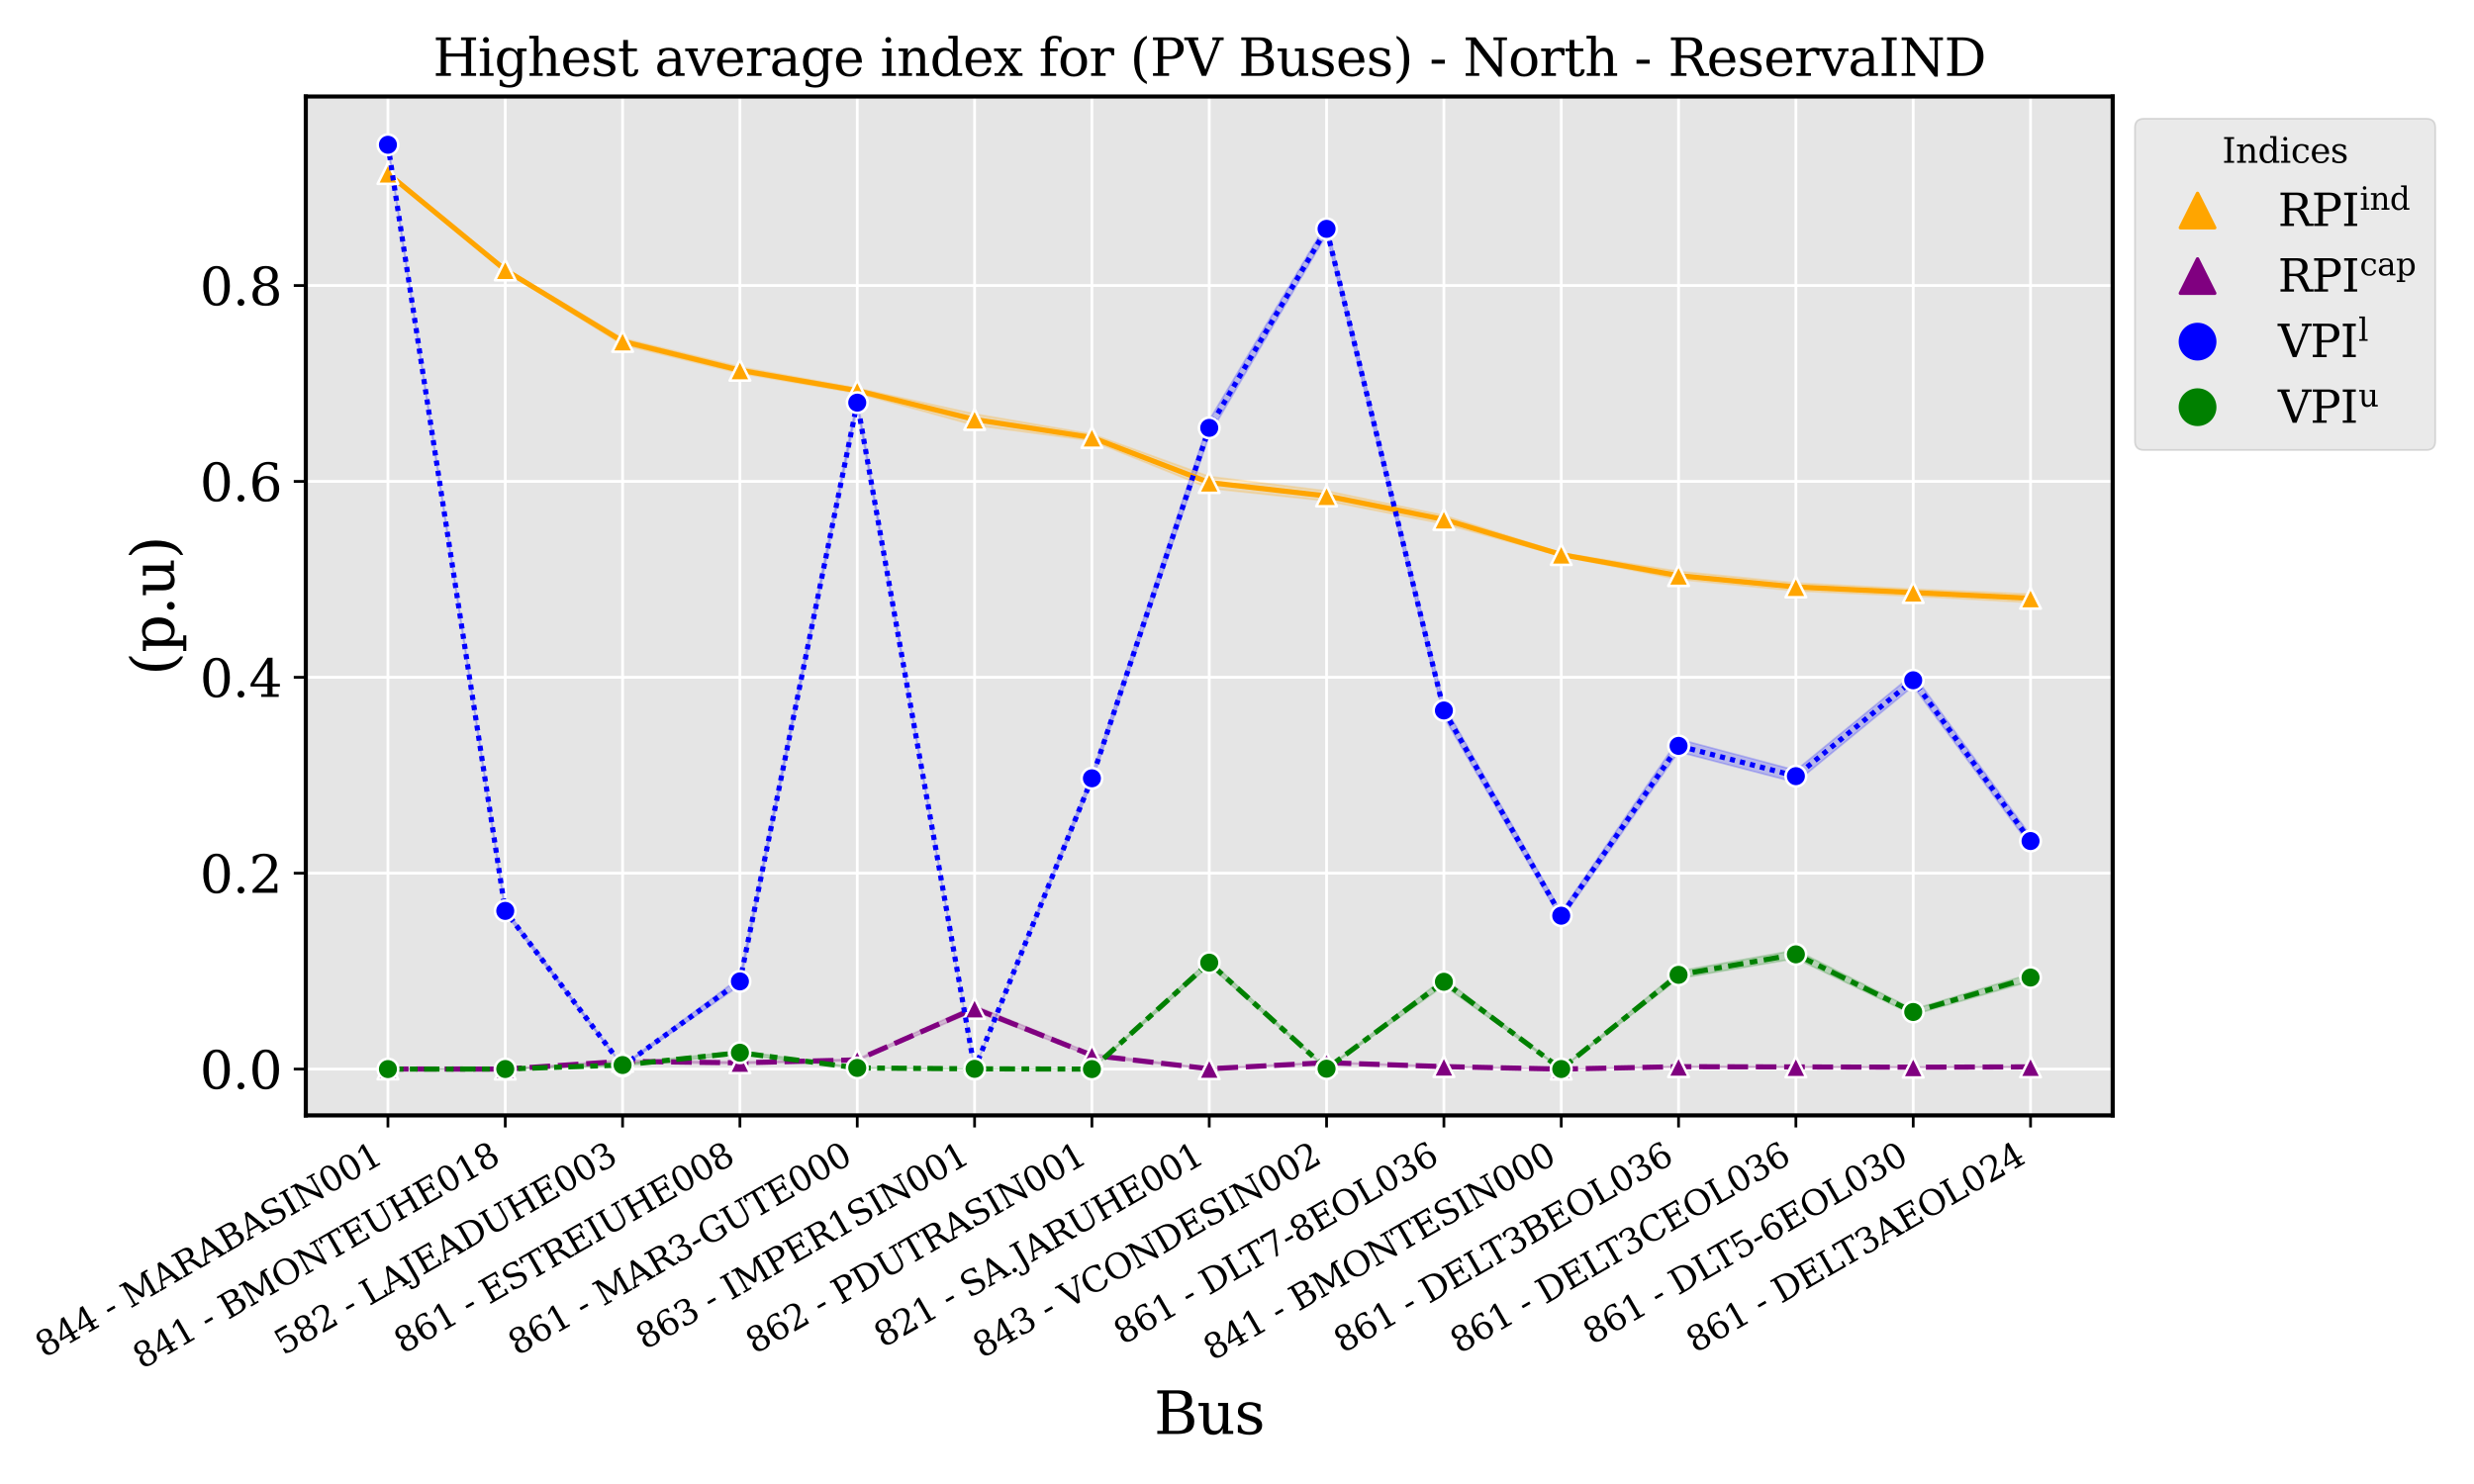<?xml version="1.0" encoding="utf-8" standalone="no"?>
<!DOCTYPE svg PUBLIC "-//W3C//DTD SVG 1.1//EN"
  "http://www.w3.org/Graphics/SVG/1.1/DTD/svg11.dtd">
<svg xmlns:xlink="http://www.w3.org/1999/xlink" width="720pt" height="432pt" viewBox="0 0 720 432" xmlns="http://www.w3.org/2000/svg" version="1.1">
 <defs>
  <style type="text/css">*{stroke-linejoin: round; stroke-linecap: butt}</style>
 </defs>
 <g id="figure_1">
  <g id="patch_1">
   <path d="M 0 432 
L 720 432 
L 720 0 
L 0 0 
z
" style="fill: #ffffff"/>
  </g>
  <g id="axes_1">
   <g id="patch_2">
    <path d="M 88.995 324.7 
L 614.847 324.7 
L 614.847 28.084 
L 88.995 28.084 
z
" style="fill: #e5e5e5"/>
   </g>
   <g id="matplotlib.axis_1">
    <g id="xtick_1">
     <g id="line2d_1">
      <path d="M 112.898 324.7 
L 112.898 28.084 
" clip-path="url(#p345adb26ea)" style="fill: none; stroke: #ffffff; stroke-width: 0.8; stroke-linecap: square"/>
     </g>
     <g id="line2d_2">
      <defs>
       <path id="m652ef61d89" d="M 0 0 
L 0 3.5 
" style="stroke: #000000; stroke-width: 0.8"/>
      </defs>
      <g>
       <use xlink:href="#m652ef61d89" x="112.898" y="324.7" style="stroke: #000000; stroke-width: 0.8"/>
      </g>
     </g>
     <g id="text_1">
      <!-- 844 - MARABASIN001 -->
      <g transform="translate(12.92 395.403) rotate(-30) scale(0.1 -0.1)">
       <defs>
        <path id="DejaVuSerif-38" d="M 2981 1275 
Q 2981 1775 2732 2051 
Q 2484 2328 2034 2328 
Q 1584 2328 1336 2051 
Q 1088 1775 1088 1275 
Q 1088 772 1336 495 
Q 1584 219 2034 219 
Q 2484 219 2732 495 
Q 2981 772 2981 1275 
z
M 2853 3541 
Q 2853 3966 2637 4203 
Q 2422 4441 2034 4441 
Q 1650 4441 1433 4203 
Q 1216 3966 1216 3541 
Q 1216 3113 1433 2875 
Q 1650 2638 2034 2638 
Q 2422 2638 2637 2875 
Q 2853 3113 2853 3541 
z
M 2516 2484 
Q 3047 2413 3344 2092 
Q 3641 1772 3641 1275 
Q 3641 619 3225 264 
Q 2809 -91 2034 -91 
Q 1263 -91 845 264 
Q 428 619 428 1275 
Q 428 1772 725 2092 
Q 1022 2413 1556 2484 
Q 1084 2569 832 2842 
Q 581 3116 581 3541 
Q 581 4103 968 4426 
Q 1356 4750 2034 4750 
Q 2713 4750 3100 4426 
Q 3488 4103 3488 3541 
Q 3488 3116 3236 2842 
Q 2984 2569 2516 2484 
z
" transform="scale(0.016)"/>
        <path id="DejaVuSerif-34" d="M 2234 1581 
L 2234 4063 
L 641 1581 
L 2234 1581 
z
M 3609 0 
L 1484 0 
L 1484 331 
L 2234 331 
L 2234 1247 
L 197 1247 
L 197 1588 
L 2241 4750 
L 2859 4750 
L 2859 1581 
L 3750 1581 
L 3750 1247 
L 2859 1247 
L 2859 331 
L 3609 331 
L 3609 0 
z
" transform="scale(0.016)"/>
        <path id="DejaVuSerif-20" transform="scale(0.016)"/>
        <path id="DejaVuSerif-2d" d="M 281 1959 
L 1881 1959 
L 1881 1472 
L 281 1472 
L 281 1959 
z
" transform="scale(0.016)"/>
        <path id="DejaVuSerif-4d" d="M 353 0 
L 353 331 
L 947 331 
L 947 4331 
L 319 4331 
L 319 4666 
L 1678 4666 
L 3316 1344 
L 4953 4666 
L 6228 4666 
L 6228 4331 
L 5606 4331 
L 5606 331 
L 6203 331 
L 6203 0 
L 4378 0 
L 4378 331 
L 4972 331 
L 4972 3938 
L 3372 684 
L 2931 684 
L 1331 3938 
L 1331 331 
L 1925 331 
L 1925 0 
L 353 0 
z
" transform="scale(0.016)"/>
        <path id="DejaVuSerif-41" d="M 1281 1691 
L 2994 1691 
L 2138 3909 
L 1281 1691 
z
M -38 0 
L -38 331 
L 372 331 
L 2034 4666 
L 2559 4666 
L 4225 331 
L 4684 331 
L 4684 0 
L 2988 0 
L 2988 331 
L 3506 331 
L 3116 1356 
L 1153 1356 
L 763 331 
L 1275 331 
L 1275 0 
L -38 0 
z
" transform="scale(0.016)"/>
        <path id="DejaVuSerif-52" d="M 3066 2316 
Q 3284 2256 3442 2114 
Q 3600 1972 3725 1716 
L 4403 331 
L 4972 331 
L 4972 0 
L 3872 0 
L 3144 1484 
Q 2934 1916 2759 2042 
Q 2584 2169 2278 2169 
L 1581 2169 
L 1581 331 
L 2241 331 
L 2241 0 
L 353 0 
L 353 331 
L 947 331 
L 947 4331 
L 353 4331 
L 353 4666 
L 2719 4666 
Q 3400 4666 3770 4341 
Q 4141 4016 4141 3419 
Q 4141 2938 3870 2661 
Q 3600 2384 3066 2316 
z
M 1581 2503 
L 2503 2503 
Q 2975 2503 3200 2726 
Q 3425 2950 3425 3419 
Q 3425 3888 3200 4109 
Q 2975 4331 2503 4331 
L 1581 4331 
L 1581 2503 
z
" transform="scale(0.016)"/>
        <path id="DejaVuSerif-42" d="M 1581 331 
L 2516 331 
Q 3078 331 3337 575 
Q 3597 819 3597 1350 
Q 3597 1878 3339 2120 
Q 3081 2363 2516 2363 
L 1581 2363 
L 1581 331 
z
M 1581 2694 
L 2375 2694 
Q 2888 2694 3123 2891 
Q 3359 3088 3359 3513 
Q 3359 3941 3123 4136 
Q 2888 4331 2375 4331 
L 1581 4331 
L 1581 2694 
z
M 353 0 
L 353 331 
L 947 331 
L 947 4331 
L 353 4331 
L 353 4666 
L 2656 4666 
Q 3363 4666 3720 4377 
Q 4078 4088 4078 3513 
Q 4078 3097 3829 2850 
Q 3581 2603 3103 2547 
Q 3697 2472 4005 2167 
Q 4313 1863 4313 1350 
Q 4313 656 3875 328 
Q 3438 0 2509 0 
L 353 0 
z
" transform="scale(0.016)"/>
        <path id="DejaVuSerif-53" d="M 594 225 
L 594 1288 
L 953 1284 
Q 969 753 1261 498 
Q 1553 244 2150 244 
Q 2706 244 2998 464 
Q 3291 684 3291 1106 
Q 3291 1444 3114 1625 
Q 2938 1806 2369 1978 
L 1753 2163 
Q 1084 2366 811 2669 
Q 538 2972 538 3500 
Q 538 4094 959 4422 
Q 1381 4750 2144 4750 
Q 2469 4750 2856 4679 
Q 3244 4609 3681 4475 
L 3681 3481 
L 3328 3481 
Q 3275 3975 2998 4195 
Q 2722 4416 2156 4416 
Q 1663 4416 1405 4214 
Q 1147 4013 1147 3628 
Q 1147 3294 1340 3103 
Q 1534 2913 2163 2725 
L 2741 2553 
Q 3375 2363 3645 2067 
Q 3916 1772 3916 1275 
Q 3916 597 3481 253 
Q 3047 -91 2188 -91 
Q 1803 -91 1404 -12 
Q 1006 66 594 225 
z
" transform="scale(0.016)"/>
        <path id="DejaVuSerif-49" d="M 1581 331 
L 2175 331 
L 2175 0 
L 353 0 
L 353 331 
L 947 331 
L 947 4331 
L 353 4331 
L 353 4666 
L 2175 4666 
L 2175 4331 
L 1581 4331 
L 1581 331 
z
" transform="scale(0.016)"/>
        <path id="DejaVuSerif-4e" d="M 313 0 
L 313 331 
L 941 331 
L 941 4331 
L 313 4331 
L 313 4666 
L 1509 4666 
L 4306 984 
L 4306 4331 
L 3681 4331 
L 3681 4666 
L 5319 4666 
L 5319 4331 
L 4691 4331 
L 4691 -91 
L 4313 -91 
L 1325 3841 
L 1325 331 
L 1953 331 
L 1953 0 
L 313 0 
z
" transform="scale(0.016)"/>
        <path id="DejaVuSerif-30" d="M 2034 219 
Q 2513 219 2750 744 
Q 2988 1269 2988 2328 
Q 2988 3391 2750 3916 
Q 2513 4441 2034 4441 
Q 1556 4441 1318 3916 
Q 1081 3391 1081 2328 
Q 1081 1269 1318 744 
Q 1556 219 2034 219 
z
M 2034 -91 
Q 1275 -91 848 546 
Q 422 1184 422 2328 
Q 422 3475 848 4112 
Q 1275 4750 2034 4750 
Q 2797 4750 3222 4112 
Q 3647 3475 3647 2328 
Q 3647 1184 3222 546 
Q 2797 -91 2034 -91 
z
" transform="scale(0.016)"/>
        <path id="DejaVuSerif-31" d="M 909 0 
L 909 331 
L 1722 331 
L 1722 4213 
L 781 3603 
L 781 4013 
L 1919 4750 
L 2350 4750 
L 2350 331 
L 3163 331 
L 3163 0 
L 909 0 
z
" transform="scale(0.016)"/>
       </defs>
       <use xlink:href="#DejaVuSerif-38"/>
       <use xlink:href="#DejaVuSerif-34" x="63.623"/>
       <use xlink:href="#DejaVuSerif-34" x="127.246"/>
       <use xlink:href="#DejaVuSerif-20" x="190.869"/>
       <use xlink:href="#DejaVuSerif-2d" x="222.656"/>
       <use xlink:href="#DejaVuSerif-20" x="256.445"/>
       <use xlink:href="#DejaVuSerif-4d" x="288.232"/>
       <use xlink:href="#DejaVuSerif-41" x="390.625"/>
       <use xlink:href="#DejaVuSerif-52" x="462.842"/>
       <use xlink:href="#DejaVuSerif-41" x="538.135"/>
       <use xlink:href="#DejaVuSerif-42" x="610.352"/>
       <use xlink:href="#DejaVuSerif-41" x="683.838"/>
       <use xlink:href="#DejaVuSerif-53" x="756.055"/>
       <use xlink:href="#DejaVuSerif-49" x="824.561"/>
       <use xlink:href="#DejaVuSerif-4e" x="864.062"/>
       <use xlink:href="#DejaVuSerif-30" x="951.562"/>
       <use xlink:href="#DejaVuSerif-30" x="1015.186"/>
       <use xlink:href="#DejaVuSerif-31" x="1078.809"/>
      </g>
     </g>
    </g>
    <g id="xtick_2">
     <g id="line2d_3">
      <path d="M 147.044 324.7 
L 147.044 28.084 
" clip-path="url(#p345adb26ea)" style="fill: none; stroke: #ffffff; stroke-width: 0.8; stroke-linecap: square"/>
     </g>
     <g id="line2d_4">
      <g>
       <use xlink:href="#m652ef61d89" x="147.044" y="324.7" style="stroke: #000000; stroke-width: 0.8"/>
      </g>
     </g>
     <g id="text_2">
      <!-- 841 - BMONTEUHE018 -->
      <g transform="translate(41.331 398.714) rotate(-30) scale(0.1 -0.1)">
       <defs>
        <path id="DejaVuSerif-4f" d="M 2625 244 
Q 3391 244 3781 770 
Q 4172 1297 4172 2328 
Q 4172 3363 3781 3889 
Q 3391 4416 2625 4416 
Q 1856 4416 1465 3889 
Q 1075 3363 1075 2328 
Q 1075 1297 1465 770 
Q 1856 244 2625 244 
z
M 2625 -91 
Q 2150 -91 1751 65 
Q 1353 222 1050 525 
Q 700 875 529 1319 
Q 359 1763 359 2328 
Q 359 2894 529 3339 
Q 700 3784 1050 4134 
Q 1356 4441 1750 4595 
Q 2144 4750 2625 4750 
Q 3641 4750 4266 4084 
Q 4891 3419 4891 2328 
Q 4891 1769 4719 1320 
Q 4547 872 4197 525 
Q 3891 219 3497 64 
Q 3103 -91 2625 -91 
z
" transform="scale(0.016)"/>
        <path id="DejaVuSerif-54" d="M 1222 0 
L 1222 331 
L 1819 331 
L 1819 4294 
L 447 4294 
L 447 3566 
L 63 3566 
L 63 4666 
L 4206 4666 
L 4206 3566 
L 3822 3566 
L 3822 4294 
L 2450 4294 
L 2450 331 
L 3047 331 
L 3047 0 
L 1222 0 
z
" transform="scale(0.016)"/>
        <path id="DejaVuSerif-45" d="M 353 0 
L 353 331 
L 947 331 
L 947 4331 
L 353 4331 
L 353 4666 
L 4109 4666 
L 4109 3628 
L 3725 3628 
L 3725 4281 
L 1581 4281 
L 1581 2719 
L 3109 2719 
L 3109 3303 
L 3494 3303 
L 3494 1753 
L 3109 1753 
L 3109 2338 
L 1581 2338 
L 1581 384 
L 3775 384 
L 3775 1038 
L 4159 1038 
L 4159 0 
L 353 0 
z
" transform="scale(0.016)"/>
        <path id="DejaVuSerif-55" d="M 897 4331 
L 300 4331 
L 300 4666 
L 2125 4666 
L 2125 4331 
L 1528 4331 
L 1528 1919 
Q 1528 1025 1820 672 
Q 2113 319 2828 319 
Q 3544 319 3836 672 
Q 4128 1025 4128 1919 
L 4128 4331 
L 3531 4331 
L 3531 4666 
L 5106 4666 
L 5106 4331 
L 4513 4331 
L 4513 1856 
Q 4513 791 4103 350 
Q 3694 -91 2713 -91 
Q 1731 -91 1314 353 
Q 897 797 897 1856 
L 897 4331 
z
" transform="scale(0.016)"/>
        <path id="DejaVuSerif-48" d="M 353 0 
L 353 331 
L 947 331 
L 947 4331 
L 353 4331 
L 353 4666 
L 2175 4666 
L 2175 4331 
L 1581 4331 
L 1581 2719 
L 4000 2719 
L 4000 4331 
L 3406 4331 
L 3406 4666 
L 5228 4666 
L 5228 4331 
L 4634 4331 
L 4634 331 
L 5228 331 
L 5228 0 
L 3406 0 
L 3406 331 
L 4000 331 
L 4000 2338 
L 1581 2338 
L 1581 331 
L 2175 331 
L 2175 0 
L 353 0 
z
" transform="scale(0.016)"/>
       </defs>
       <use xlink:href="#DejaVuSerif-38"/>
       <use xlink:href="#DejaVuSerif-34" x="63.623"/>
       <use xlink:href="#DejaVuSerif-31" x="127.246"/>
       <use xlink:href="#DejaVuSerif-20" x="190.869"/>
       <use xlink:href="#DejaVuSerif-2d" x="222.656"/>
       <use xlink:href="#DejaVuSerif-20" x="256.445"/>
       <use xlink:href="#DejaVuSerif-42" x="288.232"/>
       <use xlink:href="#DejaVuSerif-4d" x="361.719"/>
       <use xlink:href="#DejaVuSerif-4f" x="464.111"/>
       <use xlink:href="#DejaVuSerif-4e" x="546.094"/>
       <use xlink:href="#DejaVuSerif-54" x="633.594"/>
       <use xlink:href="#DejaVuSerif-45" x="700.293"/>
       <use xlink:href="#DejaVuSerif-55" x="773.291"/>
       <use xlink:href="#DejaVuSerif-48" x="857.568"/>
       <use xlink:href="#DejaVuSerif-45" x="944.775"/>
       <use xlink:href="#DejaVuSerif-30" x="1017.773"/>
       <use xlink:href="#DejaVuSerif-31" x="1081.396"/>
       <use xlink:href="#DejaVuSerif-38" x="1145.02"/>
      </g>
     </g>
    </g>
    <g id="xtick_3">
     <g id="line2d_5">
      <path d="M 181.19 324.7 
L 181.19 28.084 
" clip-path="url(#p345adb26ea)" style="fill: none; stroke: #ffffff; stroke-width: 0.8; stroke-linecap: square"/>
     </g>
     <g id="line2d_6">
      <g>
       <use xlink:href="#m652ef61d89" x="181.19" y="324.7" style="stroke: #000000; stroke-width: 0.8"/>
      </g>
     </g>
     <g id="text_3">
      <!-- 582 - LAJEADUHE003 -->
      <g transform="translate(82.488 394.666) rotate(-30) scale(0.1 -0.1)">
       <defs>
        <path id="DejaVuSerif-35" d="M 3219 4666 
L 3219 4153 
L 1081 4153 
L 1081 2816 
Q 1244 2928 1461 2984 
Q 1678 3041 1947 3041 
Q 2703 3041 3140 2622 
Q 3578 2203 3578 1478 
Q 3578 738 3136 323 
Q 2694 -91 1894 -91 
Q 1572 -91 1234 -12 
Q 897 66 544 225 
L 544 1131 
L 897 1131 
Q 925 688 1179 453 
Q 1434 219 1894 219 
Q 2388 219 2653 544 
Q 2919 869 2919 1478 
Q 2919 2084 2655 2407 
Q 2391 2731 1894 2731 
Q 1613 2731 1398 2631 
Q 1184 2531 1019 2322 
L 750 2322 
L 750 4666 
L 3219 4666 
z
" transform="scale(0.016)"/>
        <path id="DejaVuSerif-32" d="M 819 3553 
L 469 3553 
L 469 4384 
Q 803 4563 1142 4656 
Q 1481 4750 1806 4750 
Q 2534 4750 2956 4397 
Q 3378 4044 3378 3438 
Q 3378 2753 2422 1800 
Q 2347 1728 2309 1691 
L 1131 513 
L 3078 513 
L 3078 1088 
L 3444 1088 
L 3444 0 
L 434 0 
L 434 341 
L 1850 1753 
Q 2319 2222 2519 2614 
Q 2719 3006 2719 3438 
Q 2719 3909 2473 4175 
Q 2228 4441 1797 4441 
Q 1350 4441 1106 4219 
Q 863 3997 819 3553 
z
" transform="scale(0.016)"/>
        <path id="DejaVuSerif-4c" d="M 353 0 
L 353 331 
L 947 331 
L 947 4331 
L 353 4331 
L 353 4666 
L 2175 4666 
L 2175 4331 
L 1581 4331 
L 1581 384 
L 3713 384 
L 3713 1166 
L 4097 1166 
L 4097 0 
L 353 0 
z
" transform="scale(0.016)"/>
        <path id="DejaVuSerif-4a" d="M -538 -1119 
L -538 -384 
L -181 -384 
Q -172 -694 -34 -845 
Q 103 -997 378 -997 
Q 750 -997 897 -762 
Q 1044 -528 1044 153 
L 1044 4331 
L 319 4331 
L 319 4666 
L 2272 4666 
L 2272 4331 
L 1678 4331 
L 1678 128 
Q 1678 -644 1368 -987 
Q 1059 -1331 372 -1331 
Q 150 -1331 -79 -1278 
Q -309 -1225 -538 -1119 
z
" transform="scale(0.016)"/>
        <path id="DejaVuSerif-44" d="M 1581 331 
L 2163 331 
Q 3072 331 3558 850 
Q 4044 1369 4044 2338 
Q 4044 3306 3559 3818 
Q 3075 4331 2163 4331 
L 1581 4331 
L 1581 331 
z
M 353 0 
L 353 331 
L 947 331 
L 947 4331 
L 353 4331 
L 353 4666 
L 2209 4666 
Q 3416 4666 4089 4050 
Q 4763 3434 4763 2338 
Q 4763 1238 4088 619 
Q 3413 0 2209 0 
L 353 0 
z
" transform="scale(0.016)"/>
        <path id="DejaVuSerif-33" d="M 622 4469 
Q 988 4606 1323 4678 
Q 1659 4750 1953 4750 
Q 2638 4750 3022 4454 
Q 3406 4159 3406 3634 
Q 3406 3213 3140 2930 
Q 2875 2647 2388 2547 
Q 2963 2466 3280 2130 
Q 3597 1794 3597 1259 
Q 3597 606 3158 257 
Q 2719 -91 1894 -91 
Q 1528 -91 1179 -12 
Q 831 66 488 225 
L 488 1131 
L 838 1131 
Q 869 681 1141 450 
Q 1413 219 1906 219 
Q 2384 219 2661 495 
Q 2938 772 2938 1253 
Q 2938 1803 2653 2086 
Q 2369 2369 1819 2369 
L 1522 2369 
L 1522 2688 
L 1678 2688 
Q 2225 2688 2498 2914 
Q 2772 3141 2772 3597 
Q 2772 4006 2547 4223 
Q 2322 4441 1900 4441 
Q 1478 4441 1245 4241 
Q 1013 4041 972 3647 
L 622 3647 
L 622 4469 
z
" transform="scale(0.016)"/>
       </defs>
       <use xlink:href="#DejaVuSerif-35"/>
       <use xlink:href="#DejaVuSerif-38" x="63.623"/>
       <use xlink:href="#DejaVuSerif-32" x="127.246"/>
       <use xlink:href="#DejaVuSerif-20" x="190.869"/>
       <use xlink:href="#DejaVuSerif-2d" x="222.656"/>
       <use xlink:href="#DejaVuSerif-20" x="256.445"/>
       <use xlink:href="#DejaVuSerif-4c" x="288.232"/>
       <use xlink:href="#DejaVuSerif-41" x="354.639"/>
       <use xlink:href="#DejaVuSerif-4a" x="426.855"/>
       <use xlink:href="#DejaVuSerif-45" x="466.943"/>
       <use xlink:href="#DejaVuSerif-41" x="539.941"/>
       <use xlink:href="#DejaVuSerif-44" x="612.158"/>
       <use xlink:href="#DejaVuSerif-55" x="692.334"/>
       <use xlink:href="#DejaVuSerif-48" x="776.611"/>
       <use xlink:href="#DejaVuSerif-45" x="863.818"/>
       <use xlink:href="#DejaVuSerif-30" x="936.816"/>
       <use xlink:href="#DejaVuSerif-30" x="1000.439"/>
       <use xlink:href="#DejaVuSerif-33" x="1064.062"/>
      </g>
     </g>
    </g>
    <g id="xtick_4">
     <g id="line2d_7">
      <path d="M 215.336 324.7 
L 215.336 28.084 
" clip-path="url(#p345adb26ea)" style="fill: none; stroke: #ffffff; stroke-width: 0.8; stroke-linecap: square"/>
     </g>
     <g id="line2d_8">
      <g>
       <use xlink:href="#m652ef61d89" x="215.336" y="324.7" style="stroke: #000000; stroke-width: 0.8"/>
      </g>
     </g>
     <g id="text_4">
      <!-- 861 - ESTREIUHE008 -->
      <g transform="translate(117.337 394.261) rotate(-30) scale(0.1 -0.1)">
       <defs>
        <path id="DejaVuSerif-36" d="M 2094 219 
Q 2534 219 2771 542 
Q 3009 866 3009 1472 
Q 3009 2078 2771 2401 
Q 2534 2725 2094 2725 
Q 1647 2725 1412 2412 
Q 1178 2100 1178 1509 
Q 1178 888 1415 553 
Q 1653 219 2094 219 
z
M 1075 2569 
Q 1288 2803 1556 2918 
Q 1825 3034 2163 3034 
Q 2859 3034 3264 2615 
Q 3669 2197 3669 1472 
Q 3669 763 3233 336 
Q 2797 -91 2069 -91 
Q 1278 -91 853 498 
Q 428 1088 428 2181 
Q 428 3406 931 4078 
Q 1434 4750 2350 4750 
Q 2597 4750 2869 4703 
Q 3141 4656 3425 4563 
L 3425 3794 
L 3072 3794 
Q 3034 4109 2831 4275 
Q 2628 4441 2284 4441 
Q 1678 4441 1381 3981 
Q 1084 3522 1075 2569 
z
" transform="scale(0.016)"/>
       </defs>
       <use xlink:href="#DejaVuSerif-38"/>
       <use xlink:href="#DejaVuSerif-36" x="63.623"/>
       <use xlink:href="#DejaVuSerif-31" x="127.246"/>
       <use xlink:href="#DejaVuSerif-20" x="190.869"/>
       <use xlink:href="#DejaVuSerif-2d" x="222.656"/>
       <use xlink:href="#DejaVuSerif-20" x="256.445"/>
       <use xlink:href="#DejaVuSerif-45" x="288.232"/>
       <use xlink:href="#DejaVuSerif-53" x="361.23"/>
       <use xlink:href="#DejaVuSerif-54" x="429.736"/>
       <use xlink:href="#DejaVuSerif-52" x="496.436"/>
       <use xlink:href="#DejaVuSerif-45" x="571.729"/>
       <use xlink:href="#DejaVuSerif-49" x="644.727"/>
       <use xlink:href="#DejaVuSerif-55" x="684.229"/>
       <use xlink:href="#DejaVuSerif-48" x="768.506"/>
       <use xlink:href="#DejaVuSerif-45" x="855.713"/>
       <use xlink:href="#DejaVuSerif-30" x="928.711"/>
       <use xlink:href="#DejaVuSerif-30" x="992.334"/>
       <use xlink:href="#DejaVuSerif-38" x="1055.957"/>
      </g>
     </g>
    </g>
    <g id="xtick_5">
     <g id="line2d_9">
      <path d="M 249.483 324.7 
L 249.483 28.084 
" clip-path="url(#p345adb26ea)" style="fill: none; stroke: #ffffff; stroke-width: 0.8; stroke-linecap: square"/>
     </g>
     <g id="line2d_10">
      <g>
       <use xlink:href="#m652ef61d89" x="249.483" y="324.7" style="stroke: #000000; stroke-width: 0.8"/>
      </g>
     </g>
     <g id="text_5">
      <!-- 861 - MAR3-GUTE000 -->
      <g transform="translate(150.555 394.797) rotate(-30) scale(0.1 -0.1)">
       <defs>
        <path id="DejaVuSerif-47" d="M 4097 3272 
Q 3988 3856 3641 4136 
Q 3294 4416 2675 4416 
Q 1869 4416 1472 3897 
Q 1075 3378 1075 2328 
Q 1075 1300 1484 772 
Q 1894 244 2688 244 
Q 3041 244 3362 331 
Q 3684 419 3975 594 
L 3975 1797 
L 3097 1797 
L 3097 2131 
L 4609 2131 
L 4609 391 
Q 4194 150 3714 29 
Q 3234 -91 2688 -91 
Q 1631 -91 995 570 
Q 359 1231 359 2328 
Q 359 3434 996 4092 
Q 1634 4750 2713 4750 
Q 3113 4750 3539 4658 
Q 3966 4566 4447 4378 
L 4447 3272 
L 4097 3272 
z
" transform="scale(0.016)"/>
       </defs>
       <use xlink:href="#DejaVuSerif-38"/>
       <use xlink:href="#DejaVuSerif-36" x="63.623"/>
       <use xlink:href="#DejaVuSerif-31" x="127.246"/>
       <use xlink:href="#DejaVuSerif-20" x="190.869"/>
       <use xlink:href="#DejaVuSerif-2d" x="222.656"/>
       <use xlink:href="#DejaVuSerif-20" x="256.445"/>
       <use xlink:href="#DejaVuSerif-4d" x="288.232"/>
       <use xlink:href="#DejaVuSerif-41" x="390.625"/>
       <use xlink:href="#DejaVuSerif-52" x="462.842"/>
       <use xlink:href="#DejaVuSerif-33" x="538.135"/>
       <use xlink:href="#DejaVuSerif-2d" x="601.758"/>
       <use xlink:href="#DejaVuSerif-47" x="635.547"/>
       <use xlink:href="#DejaVuSerif-55" x="715.43"/>
       <use xlink:href="#DejaVuSerif-54" x="799.707"/>
       <use xlink:href="#DejaVuSerif-45" x="866.406"/>
       <use xlink:href="#DejaVuSerif-30" x="939.404"/>
       <use xlink:href="#DejaVuSerif-30" x="1003.027"/>
       <use xlink:href="#DejaVuSerif-30" x="1066.65"/>
      </g>
     </g>
    </g>
    <g id="xtick_6">
     <g id="line2d_11">
      <path d="M 283.629 324.7 
L 283.629 28.084 
" clip-path="url(#p345adb26ea)" style="fill: none; stroke: #ffffff; stroke-width: 0.8; stroke-linecap: square"/>
     </g>
     <g id="line2d_12">
      <g>
       <use xlink:href="#m652ef61d89" x="283.629" y="324.7" style="stroke: #000000; stroke-width: 0.8"/>
      </g>
     </g>
     <g id="text_6">
      <!-- 863 - IMPER1SIN001 -->
      <g transform="translate(187.698 393.066) rotate(-30) scale(0.1 -0.1)">
       <defs>
        <path id="DejaVuSerif-50" d="M 1581 2375 
L 2406 2375 
Q 2872 2375 3115 2626 
Q 3359 2878 3359 3353 
Q 3359 3831 3115 4081 
Q 2872 4331 2406 4331 
L 1581 4331 
L 1581 2375 
z
M 353 0 
L 353 331 
L 947 331 
L 947 4331 
L 353 4331 
L 353 4666 
L 2559 4666 
Q 3259 4666 3668 4311 
Q 4078 3956 4078 3353 
Q 4078 2753 3668 2397 
Q 3259 2041 2559 2041 
L 1581 2041 
L 1581 331 
L 2303 331 
L 2303 0 
L 353 0 
z
" transform="scale(0.016)"/>
       </defs>
       <use xlink:href="#DejaVuSerif-38"/>
       <use xlink:href="#DejaVuSerif-36" x="63.623"/>
       <use xlink:href="#DejaVuSerif-33" x="127.246"/>
       <use xlink:href="#DejaVuSerif-20" x="190.869"/>
       <use xlink:href="#DejaVuSerif-2d" x="222.656"/>
       <use xlink:href="#DejaVuSerif-20" x="256.445"/>
       <use xlink:href="#DejaVuSerif-49" x="288.232"/>
       <use xlink:href="#DejaVuSerif-4d" x="327.734"/>
       <use xlink:href="#DejaVuSerif-50" x="430.127"/>
       <use xlink:href="#DejaVuSerif-45" x="497.412"/>
       <use xlink:href="#DejaVuSerif-52" x="570.41"/>
       <use xlink:href="#DejaVuSerif-31" x="645.703"/>
       <use xlink:href="#DejaVuSerif-53" x="709.326"/>
       <use xlink:href="#DejaVuSerif-49" x="777.832"/>
       <use xlink:href="#DejaVuSerif-4e" x="817.334"/>
       <use xlink:href="#DejaVuSerif-30" x="904.834"/>
       <use xlink:href="#DejaVuSerif-30" x="968.457"/>
       <use xlink:href="#DejaVuSerif-31" x="1032.08"/>
      </g>
     </g>
    </g>
    <g id="xtick_7">
     <g id="line2d_13">
      <path d="M 317.775 324.7 
L 317.775 28.084 
" clip-path="url(#p345adb26ea)" style="fill: none; stroke: #ffffff; stroke-width: 0.8; stroke-linecap: square"/>
     </g>
     <g id="line2d_14">
      <g>
       <use xlink:href="#m652ef61d89" x="317.775" y="324.7" style="stroke: #000000; stroke-width: 0.8"/>
      </g>
     </g>
     <g id="text_7">
      <!-- 862 - PDUTRASIN001 -->
      <g transform="translate(219.692 394.309) rotate(-30) scale(0.1 -0.1)">
       <use xlink:href="#DejaVuSerif-38"/>
       <use xlink:href="#DejaVuSerif-36" x="63.623"/>
       <use xlink:href="#DejaVuSerif-32" x="127.246"/>
       <use xlink:href="#DejaVuSerif-20" x="190.869"/>
       <use xlink:href="#DejaVuSerif-2d" x="222.656"/>
       <use xlink:href="#DejaVuSerif-20" x="256.445"/>
       <use xlink:href="#DejaVuSerif-50" x="288.232"/>
       <use xlink:href="#DejaVuSerif-44" x="355.518"/>
       <use xlink:href="#DejaVuSerif-55" x="435.693"/>
       <use xlink:href="#DejaVuSerif-54" x="519.971"/>
       <use xlink:href="#DejaVuSerif-52" x="586.67"/>
       <use xlink:href="#DejaVuSerif-41" x="661.963"/>
       <use xlink:href="#DejaVuSerif-53" x="734.18"/>
       <use xlink:href="#DejaVuSerif-49" x="802.686"/>
       <use xlink:href="#DejaVuSerif-4e" x="842.188"/>
       <use xlink:href="#DejaVuSerif-30" x="929.688"/>
       <use xlink:href="#DejaVuSerif-30" x="993.311"/>
       <use xlink:href="#DejaVuSerif-31" x="1056.934"/>
      </g>
     </g>
    </g>
    <g id="xtick_8">
     <g id="line2d_15">
      <path d="M 351.921 324.7 
L 351.921 28.084 
" clip-path="url(#p345adb26ea)" style="fill: none; stroke: #ffffff; stroke-width: 0.8; stroke-linecap: square"/>
     </g>
     <g id="line2d_16">
      <g>
       <use xlink:href="#m652ef61d89" x="351.921" y="324.7" style="stroke: #000000; stroke-width: 0.8"/>
      </g>
     </g>
     <g id="text_8">
      <!-- 821 - SA.JARUHE001 -->
      <g transform="translate(257.03 392.466) rotate(-30) scale(0.1 -0.1)">
       <defs>
        <path id="DejaVuSerif-2e" d="M 603 325 
Q 603 500 722 622 
Q 841 744 1019 744 
Q 1191 744 1312 622 
Q 1434 500 1434 325 
Q 1434 153 1312 31 
Q 1191 -91 1019 -91 
Q 841 -91 722 29 
Q 603 150 603 325 
z
" transform="scale(0.016)"/>
       </defs>
       <use xlink:href="#DejaVuSerif-38"/>
       <use xlink:href="#DejaVuSerif-32" x="63.623"/>
       <use xlink:href="#DejaVuSerif-31" x="127.246"/>
       <use xlink:href="#DejaVuSerif-20" x="190.869"/>
       <use xlink:href="#DejaVuSerif-2d" x="222.656"/>
       <use xlink:href="#DejaVuSerif-20" x="256.445"/>
       <use xlink:href="#DejaVuSerif-53" x="288.232"/>
       <use xlink:href="#DejaVuSerif-41" x="356.738"/>
       <use xlink:href="#DejaVuSerif-2e" x="428.955"/>
       <use xlink:href="#DejaVuSerif-4a" x="460.742"/>
       <use xlink:href="#DejaVuSerif-41" x="500.83"/>
       <use xlink:href="#DejaVuSerif-52" x="573.047"/>
       <use xlink:href="#DejaVuSerif-55" x="648.34"/>
       <use xlink:href="#DejaVuSerif-48" x="732.617"/>
       <use xlink:href="#DejaVuSerif-45" x="819.824"/>
       <use xlink:href="#DejaVuSerif-30" x="892.822"/>
       <use xlink:href="#DejaVuSerif-30" x="956.445"/>
       <use xlink:href="#DejaVuSerif-31" x="1020.068"/>
      </g>
     </g>
    </g>
    <g id="xtick_9">
     <g id="line2d_17">
      <path d="M 386.067 324.7 
L 386.067 28.084 
" clip-path="url(#p345adb26ea)" style="fill: none; stroke: #ffffff; stroke-width: 0.8; stroke-linecap: square"/>
     </g>
     <g id="line2d_18">
      <g>
       <use xlink:href="#m652ef61d89" x="386.067" y="324.7" style="stroke: #000000; stroke-width: 0.8"/>
      </g>
     </g>
     <g id="text_9">
      <!-- 843 - VCONDESIN002 -->
      <g transform="translate(285.781 395.581) rotate(-30) scale(0.1 -0.1)">
       <defs>
        <path id="DejaVuSerif-56" d="M 1119 4331 
L 2497 750 
L 3872 4331 
L 3347 4331 
L 3347 4666 
L 4716 4666 
L 4716 4331 
L 4263 4331 
L 2597 0 
L 2059 0 
L 403 4331 
L -63 4331 
L -63 4666 
L 1638 4666 
L 1638 4331 
L 1119 4331 
z
" transform="scale(0.016)"/>
        <path id="DejaVuSerif-43" d="M 4513 1234 
Q 4306 581 3820 245 
Q 3334 -91 2591 -91 
Q 2134 -91 1743 65 
Q 1353 222 1050 525 
Q 700 875 529 1320 
Q 359 1766 359 2328 
Q 359 3416 987 4083 
Q 1616 4750 2644 4750 
Q 3025 4750 3456 4650 
Q 3888 4550 4384 4347 
L 4384 3272 
L 4031 3272 
Q 3916 3859 3567 4137 
Q 3219 4416 2591 4416 
Q 1844 4416 1459 3886 
Q 1075 3356 1075 2328 
Q 1075 1303 1459 773 
Q 1844 244 2591 244 
Q 3113 244 3450 492 
Q 3788 741 3938 1234 
L 4513 1234 
z
" transform="scale(0.016)"/>
       </defs>
       <use xlink:href="#DejaVuSerif-38"/>
       <use xlink:href="#DejaVuSerif-34" x="63.623"/>
       <use xlink:href="#DejaVuSerif-33" x="127.246"/>
       <use xlink:href="#DejaVuSerif-20" x="190.869"/>
       <use xlink:href="#DejaVuSerif-2d" x="222.656"/>
       <use xlink:href="#DejaVuSerif-20" x="256.445"/>
       <use xlink:href="#DejaVuSerif-56" x="288.232"/>
       <use xlink:href="#DejaVuSerif-43" x="360.449"/>
       <use xlink:href="#DejaVuSerif-4f" x="436.963"/>
       <use xlink:href="#DejaVuSerif-4e" x="518.945"/>
       <use xlink:href="#DejaVuSerif-44" x="606.445"/>
       <use xlink:href="#DejaVuSerif-45" x="686.621"/>
       <use xlink:href="#DejaVuSerif-53" x="759.619"/>
       <use xlink:href="#DejaVuSerif-49" x="828.125"/>
       <use xlink:href="#DejaVuSerif-4e" x="867.627"/>
       <use xlink:href="#DejaVuSerif-30" x="955.127"/>
       <use xlink:href="#DejaVuSerif-30" x="1018.75"/>
       <use xlink:href="#DejaVuSerif-32" x="1082.373"/>
      </g>
     </g>
    </g>
    <g id="xtick_10">
     <g id="line2d_19">
      <path d="M 420.214 324.7 
L 420.214 28.084 
" clip-path="url(#p345adb26ea)" style="fill: none; stroke: #ffffff; stroke-width: 0.8; stroke-linecap: square"/>
     </g>
     <g id="line2d_20">
      <g>
       <use xlink:href="#m652ef61d89" x="420.214" y="324.7" style="stroke: #000000; stroke-width: 0.8"/>
      </g>
     </g>
     <g id="text_10">
      <!-- 861 - DLT7-8EOL036 -->
      <g transform="translate(326.795 391.616) rotate(-30) scale(0.1 -0.1)">
       <defs>
        <path id="DejaVuSerif-37" d="M 3609 4347 
L 1784 0 
L 1319 0 
L 3059 4153 
L 903 4153 
L 903 3578 
L 538 3578 
L 538 4666 
L 3609 4666 
L 3609 4347 
z
" transform="scale(0.016)"/>
       </defs>
       <use xlink:href="#DejaVuSerif-38"/>
       <use xlink:href="#DejaVuSerif-36" x="63.623"/>
       <use xlink:href="#DejaVuSerif-31" x="127.246"/>
       <use xlink:href="#DejaVuSerif-20" x="190.869"/>
       <use xlink:href="#DejaVuSerif-2d" x="222.656"/>
       <use xlink:href="#DejaVuSerif-20" x="256.445"/>
       <use xlink:href="#DejaVuSerif-44" x="288.232"/>
       <use xlink:href="#DejaVuSerif-4c" x="368.408"/>
       <use xlink:href="#DejaVuSerif-54" x="426.689"/>
       <use xlink:href="#DejaVuSerif-37" x="493.389"/>
       <use xlink:href="#DejaVuSerif-2d" x="557.012"/>
       <use xlink:href="#DejaVuSerif-38" x="590.801"/>
       <use xlink:href="#DejaVuSerif-45" x="654.424"/>
       <use xlink:href="#DejaVuSerif-4f" x="727.422"/>
       <use xlink:href="#DejaVuSerif-4c" x="809.404"/>
       <use xlink:href="#DejaVuSerif-30" x="875.811"/>
       <use xlink:href="#DejaVuSerif-33" x="939.434"/>
       <use xlink:href="#DejaVuSerif-36" x="1003.057"/>
      </g>
     </g>
    </g>
    <g id="xtick_11">
     <g id="line2d_21">
      <path d="M 454.36 324.7 
L 454.36 28.084 
" clip-path="url(#p345adb26ea)" style="fill: none; stroke: #ffffff; stroke-width: 0.8; stroke-linecap: square"/>
     </g>
     <g id="line2d_22">
      <g>
       <use xlink:href="#m652ef61d89" x="454.36" y="324.7" style="stroke: #000000; stroke-width: 0.8"/>
      </g>
     </g>
     <g id="text_11">
      <!-- 841 - BMONTESIN000 -->
      <g transform="translate(352.889 396.264) rotate(-30) scale(0.1 -0.1)">
       <use xlink:href="#DejaVuSerif-38"/>
       <use xlink:href="#DejaVuSerif-34" x="63.623"/>
       <use xlink:href="#DejaVuSerif-31" x="127.246"/>
       <use xlink:href="#DejaVuSerif-20" x="190.869"/>
       <use xlink:href="#DejaVuSerif-2d" x="222.656"/>
       <use xlink:href="#DejaVuSerif-20" x="256.445"/>
       <use xlink:href="#DejaVuSerif-42" x="288.232"/>
       <use xlink:href="#DejaVuSerif-4d" x="361.719"/>
       <use xlink:href="#DejaVuSerif-4f" x="464.111"/>
       <use xlink:href="#DejaVuSerif-4e" x="546.094"/>
       <use xlink:href="#DejaVuSerif-54" x="633.594"/>
       <use xlink:href="#DejaVuSerif-45" x="700.293"/>
       <use xlink:href="#DejaVuSerif-53" x="773.291"/>
       <use xlink:href="#DejaVuSerif-49" x="841.797"/>
       <use xlink:href="#DejaVuSerif-4e" x="881.299"/>
       <use xlink:href="#DejaVuSerif-30" x="968.799"/>
       <use xlink:href="#DejaVuSerif-30" x="1032.422"/>
       <use xlink:href="#DejaVuSerif-30" x="1096.045"/>
      </g>
     </g>
    </g>
    <g id="xtick_12">
     <g id="line2d_23">
      <path d="M 488.506 324.7 
L 488.506 28.084 
" clip-path="url(#p345adb26ea)" style="fill: none; stroke: #ffffff; stroke-width: 0.8; stroke-linecap: square"/>
     </g>
     <g id="line2d_24">
      <g>
       <use xlink:href="#m652ef61d89" x="488.506" y="324.7" style="stroke: #000000; stroke-width: 0.8"/>
      </g>
     </g>
     <g id="text_12">
      <!-- 861 - DELT3BEOL036 -->
      <g transform="translate(390.838 394.069) rotate(-30) scale(0.1 -0.1)">
       <use xlink:href="#DejaVuSerif-38"/>
       <use xlink:href="#DejaVuSerif-36" x="63.623"/>
       <use xlink:href="#DejaVuSerif-31" x="127.246"/>
       <use xlink:href="#DejaVuSerif-20" x="190.869"/>
       <use xlink:href="#DejaVuSerif-2d" x="222.656"/>
       <use xlink:href="#DejaVuSerif-20" x="256.445"/>
       <use xlink:href="#DejaVuSerif-44" x="288.232"/>
       <use xlink:href="#DejaVuSerif-45" x="368.408"/>
       <use xlink:href="#DejaVuSerif-4c" x="441.406"/>
       <use xlink:href="#DejaVuSerif-54" x="499.688"/>
       <use xlink:href="#DejaVuSerif-33" x="566.387"/>
       <use xlink:href="#DejaVuSerif-42" x="630.01"/>
       <use xlink:href="#DejaVuSerif-45" x="703.496"/>
       <use xlink:href="#DejaVuSerif-4f" x="776.494"/>
       <use xlink:href="#DejaVuSerif-4c" x="858.477"/>
       <use xlink:href="#DejaVuSerif-30" x="924.883"/>
       <use xlink:href="#DejaVuSerif-33" x="988.506"/>
       <use xlink:href="#DejaVuSerif-36" x="1052.129"/>
      </g>
     </g>
    </g>
    <g id="xtick_13">
     <g id="line2d_25">
      <path d="M 522.652 324.7 
L 522.652 28.084 
" clip-path="url(#p345adb26ea)" style="fill: none; stroke: #ffffff; stroke-width: 0.8; stroke-linecap: square"/>
     </g>
     <g id="line2d_26">
      <g>
       <use xlink:href="#m652ef61d89" x="522.652" y="324.7" style="stroke: #000000; stroke-width: 0.8"/>
      </g>
     </g>
     <g id="text_13">
      <!-- 861 - DELT3CEOL036 -->
      <g transform="translate(424.722 394.221) rotate(-30) scale(0.1 -0.1)">
       <use xlink:href="#DejaVuSerif-38"/>
       <use xlink:href="#DejaVuSerif-36" x="63.623"/>
       <use xlink:href="#DejaVuSerif-31" x="127.246"/>
       <use xlink:href="#DejaVuSerif-20" x="190.869"/>
       <use xlink:href="#DejaVuSerif-2d" x="222.656"/>
       <use xlink:href="#DejaVuSerif-20" x="256.445"/>
       <use xlink:href="#DejaVuSerif-44" x="288.232"/>
       <use xlink:href="#DejaVuSerif-45" x="368.408"/>
       <use xlink:href="#DejaVuSerif-4c" x="441.406"/>
       <use xlink:href="#DejaVuSerif-54" x="499.688"/>
       <use xlink:href="#DejaVuSerif-33" x="566.387"/>
       <use xlink:href="#DejaVuSerif-43" x="630.01"/>
       <use xlink:href="#DejaVuSerif-45" x="706.523"/>
       <use xlink:href="#DejaVuSerif-4f" x="779.521"/>
       <use xlink:href="#DejaVuSerif-4c" x="861.504"/>
       <use xlink:href="#DejaVuSerif-30" x="927.91"/>
       <use xlink:href="#DejaVuSerif-33" x="991.533"/>
       <use xlink:href="#DejaVuSerif-36" x="1055.156"/>
      </g>
     </g>
    </g>
    <g id="xtick_14">
     <g id="line2d_27">
      <path d="M 556.798 324.7 
L 556.798 28.084 
" clip-path="url(#p345adb26ea)" style="fill: none; stroke: #ffffff; stroke-width: 0.8; stroke-linecap: square"/>
     </g>
     <g id="line2d_28">
      <g>
       <use xlink:href="#m652ef61d89" x="556.798" y="324.7" style="stroke: #000000; stroke-width: 0.8"/>
      </g>
     </g>
     <g id="text_14">
      <!-- 861 - DLT5-6EOL030 -->
      <g transform="translate(463.379 391.616) rotate(-30) scale(0.1 -0.1)">
       <use xlink:href="#DejaVuSerif-38"/>
       <use xlink:href="#DejaVuSerif-36" x="63.623"/>
       <use xlink:href="#DejaVuSerif-31" x="127.246"/>
       <use xlink:href="#DejaVuSerif-20" x="190.869"/>
       <use xlink:href="#DejaVuSerif-2d" x="222.656"/>
       <use xlink:href="#DejaVuSerif-20" x="256.445"/>
       <use xlink:href="#DejaVuSerif-44" x="288.232"/>
       <use xlink:href="#DejaVuSerif-4c" x="368.408"/>
       <use xlink:href="#DejaVuSerif-54" x="426.689"/>
       <use xlink:href="#DejaVuSerif-35" x="493.389"/>
       <use xlink:href="#DejaVuSerif-2d" x="557.012"/>
       <use xlink:href="#DejaVuSerif-36" x="590.801"/>
       <use xlink:href="#DejaVuSerif-45" x="654.424"/>
       <use xlink:href="#DejaVuSerif-4f" x="727.422"/>
       <use xlink:href="#DejaVuSerif-4c" x="809.404"/>
       <use xlink:href="#DejaVuSerif-30" x="875.811"/>
       <use xlink:href="#DejaVuSerif-33" x="939.434"/>
       <use xlink:href="#DejaVuSerif-30" x="1003.057"/>
      </g>
     </g>
    </g>
    <g id="xtick_15">
     <g id="line2d_29">
      <path d="M 590.945 324.7 
L 590.945 28.084 
" clip-path="url(#p345adb26ea)" style="fill: none; stroke: #ffffff; stroke-width: 0.8; stroke-linecap: square"/>
     </g>
     <g id="line2d_30">
      <g>
       <use xlink:href="#m652ef61d89" x="590.945" y="324.7" style="stroke: #000000; stroke-width: 0.8"/>
      </g>
     </g>
     <g id="text_15">
      <!-- 861 - DELT3AEOL024 -->
      <g transform="translate(493.386 394.006) rotate(-30) scale(0.1 -0.1)">
       <use xlink:href="#DejaVuSerif-38"/>
       <use xlink:href="#DejaVuSerif-36" x="63.623"/>
       <use xlink:href="#DejaVuSerif-31" x="127.246"/>
       <use xlink:href="#DejaVuSerif-20" x="190.869"/>
       <use xlink:href="#DejaVuSerif-2d" x="222.656"/>
       <use xlink:href="#DejaVuSerif-20" x="256.445"/>
       <use xlink:href="#DejaVuSerif-44" x="288.232"/>
       <use xlink:href="#DejaVuSerif-45" x="368.408"/>
       <use xlink:href="#DejaVuSerif-4c" x="441.406"/>
       <use xlink:href="#DejaVuSerif-54" x="499.688"/>
       <use xlink:href="#DejaVuSerif-33" x="566.387"/>
       <use xlink:href="#DejaVuSerif-41" x="630.01"/>
       <use xlink:href="#DejaVuSerif-45" x="702.227"/>
       <use xlink:href="#DejaVuSerif-4f" x="775.225"/>
       <use xlink:href="#DejaVuSerif-4c" x="857.207"/>
       <use xlink:href="#DejaVuSerif-30" x="923.613"/>
       <use xlink:href="#DejaVuSerif-32" x="987.236"/>
       <use xlink:href="#DejaVuSerif-34" x="1050.859"/>
      </g>
     </g>
    </g>
    <g id="text_16">
     <!-- Bus -->
     <g transform="translate(335.839 417.432) scale(0.17 -0.17)">
      <defs>
       <path id="DejaVuSerif-75" d="M 2266 3322 
L 3341 3322 
L 3341 331 
L 3884 331 
L 3884 0 
L 2766 0 
L 2766 588 
Q 2606 256 2353 82 
Q 2100 -91 1766 -91 
Q 1213 -91 952 223 
Q 691 538 691 1209 
L 691 2988 
L 172 2988 
L 172 3322 
L 1269 3322 
L 1269 1388 
Q 1269 781 1417 556 
Q 1566 331 1947 331 
Q 2347 331 2556 625 
Q 2766 919 2766 1478 
L 2766 2988 
L 2266 2988 
L 2266 3322 
z
" transform="scale(0.016)"/>
       <path id="DejaVuSerif-73" d="M 359 184 
L 359 959 
L 691 959 
Q 703 588 923 403 
Q 1144 219 1575 219 
Q 1963 219 2166 364 
Q 2369 509 2369 788 
Q 2369 1006 2220 1140 
Q 2072 1275 1594 1428 
L 1178 1569 
Q 750 1706 558 1912 
Q 366 2119 366 2438 
Q 366 2894 700 3153 
Q 1034 3413 1625 3413 
Q 1888 3413 2178 3344 
Q 2469 3275 2778 3144 
L 2778 2419 
L 2447 2419 
Q 2434 2741 2221 2922 
Q 2009 3103 1644 3103 
Q 1281 3103 1095 2975 
Q 909 2847 909 2591 
Q 909 2381 1050 2254 
Q 1191 2128 1613 1997 
L 2069 1856 
Q 2541 1709 2748 1489 
Q 2956 1269 2956 922 
Q 2956 450 2595 179 
Q 2234 -91 1600 -91 
Q 1278 -91 972 -22 
Q 666 47 359 184 
z
" transform="scale(0.016)"/>
      </defs>
      <use xlink:href="#DejaVuSerif-42"/>
      <use xlink:href="#DejaVuSerif-75" x="73.486"/>
      <use xlink:href="#DejaVuSerif-73" x="137.891"/>
     </g>
    </g>
   </g>
   <g id="matplotlib.axis_2">
    <g id="ytick_1">
     <g id="line2d_31">
      <path d="M 88.995 311.218 
L 614.847 311.218 
" clip-path="url(#p345adb26ea)" style="fill: none; stroke: #ffffff; stroke-width: 0.8; stroke-linecap: square"/>
     </g>
     <g id="line2d_32">
      <defs>
       <path id="m5490779d40" d="M 0 0 
L -3.5 0 
" style="stroke: #000000; stroke-width: 0.8"/>
      </defs>
      <g>
       <use xlink:href="#m5490779d40" x="88.995" y="311.218" style="stroke: #000000; stroke-width: 0.8"/>
      </g>
     </g>
     <g id="text_17">
      <!-- 0.0 -->
      <g transform="translate(58.141 316.917) scale(0.15 -0.15)">
       <use xlink:href="#DejaVuSerif-30"/>
       <use xlink:href="#DejaVuSerif-2e" x="63.623"/>
       <use xlink:href="#DejaVuSerif-30" x="95.41"/>
      </g>
     </g>
    </g>
    <g id="ytick_2">
     <g id="line2d_33">
      <path d="M 88.995 254.194 
L 614.847 254.194 
" clip-path="url(#p345adb26ea)" style="fill: none; stroke: #ffffff; stroke-width: 0.8; stroke-linecap: square"/>
     </g>
     <g id="line2d_34">
      <g>
       <use xlink:href="#m5490779d40" x="88.995" y="254.194" style="stroke: #000000; stroke-width: 0.8"/>
      </g>
     </g>
     <g id="text_18">
      <!-- 0.2 -->
      <g transform="translate(58.141 259.893) scale(0.15 -0.15)">
       <use xlink:href="#DejaVuSerif-30"/>
       <use xlink:href="#DejaVuSerif-2e" x="63.623"/>
       <use xlink:href="#DejaVuSerif-32" x="95.41"/>
      </g>
     </g>
    </g>
    <g id="ytick_3">
     <g id="line2d_35">
      <path d="M 88.995 197.171 
L 614.847 197.171 
" clip-path="url(#p345adb26ea)" style="fill: none; stroke: #ffffff; stroke-width: 0.8; stroke-linecap: square"/>
     </g>
     <g id="line2d_36">
      <g>
       <use xlink:href="#m5490779d40" x="88.995" y="197.171" style="stroke: #000000; stroke-width: 0.8"/>
      </g>
     </g>
     <g id="text_19">
      <!-- 0.4 -->
      <g transform="translate(58.141 202.869) scale(0.15 -0.15)">
       <use xlink:href="#DejaVuSerif-30"/>
       <use xlink:href="#DejaVuSerif-2e" x="63.623"/>
       <use xlink:href="#DejaVuSerif-34" x="95.41"/>
      </g>
     </g>
    </g>
    <g id="ytick_4">
     <g id="line2d_37">
      <path d="M 88.995 140.147 
L 614.847 140.147 
" clip-path="url(#p345adb26ea)" style="fill: none; stroke: #ffffff; stroke-width: 0.8; stroke-linecap: square"/>
     </g>
     <g id="line2d_38">
      <g>
       <use xlink:href="#m5490779d40" x="88.995" y="140.147" style="stroke: #000000; stroke-width: 0.8"/>
      </g>
     </g>
     <g id="text_20">
      <!-- 0.6 -->
      <g transform="translate(58.141 145.846) scale(0.15 -0.15)">
       <use xlink:href="#DejaVuSerif-30"/>
       <use xlink:href="#DejaVuSerif-2e" x="63.623"/>
       <use xlink:href="#DejaVuSerif-36" x="95.41"/>
      </g>
     </g>
    </g>
    <g id="ytick_5">
     <g id="line2d_39">
      <path d="M 88.995 83.123 
L 614.847 83.123 
" clip-path="url(#p345adb26ea)" style="fill: none; stroke: #ffffff; stroke-width: 0.8; stroke-linecap: square"/>
     </g>
     <g id="line2d_40">
      <g>
       <use xlink:href="#m5490779d40" x="88.995" y="83.123" style="stroke: #000000; stroke-width: 0.8"/>
      </g>
     </g>
     <g id="text_21">
      <!-- 0.8 -->
      <g transform="translate(58.141 88.822) scale(0.15 -0.15)">
       <use xlink:href="#DejaVuSerif-30"/>
       <use xlink:href="#DejaVuSerif-2e" x="63.623"/>
       <use xlink:href="#DejaVuSerif-38" x="95.41"/>
      </g>
     </g>
    </g>
    <g id="text_22">
     <!-- (p.u) -->
     <g transform="translate(50.605 196.642) rotate(-90) scale(0.17 -0.17)">
      <defs>
       <path id="DejaVuSerif-28" d="M 2041 -997 
Q 1281 -656 893 83 
Q 506 822 506 1931 
Q 506 3044 893 3783 
Q 1281 4522 2041 4863 
L 2041 4556 
Q 1559 4225 1350 3623 
Q 1141 3022 1141 1931 
Q 1141 844 1350 242 
Q 1559 -359 2041 -691 
L 2041 -997 
z
" transform="scale(0.016)"/>
       <path id="DejaVuSerif-70" d="M 1313 1825 
L 1313 1497 
Q 1313 897 1542 583 
Q 1772 269 2209 269 
Q 2650 269 2876 622 
Q 3103 975 3103 1663 
Q 3103 2353 2876 2703 
Q 2650 3053 2209 3053 
Q 1772 3053 1542 2737 
Q 1313 2422 1313 1825 
z
M 738 2988 
L 184 2988 
L 184 3322 
L 1313 3322 
L 1313 2803 
Q 1481 3116 1742 3264 
Q 2003 3413 2388 3413 
Q 3000 3413 3387 2928 
Q 3775 2444 3775 1663 
Q 3775 881 3387 395 
Q 3000 -91 2388 -91 
Q 2003 -91 1742 57 
Q 1481 206 1313 519 
L 1313 -997 
L 1856 -997 
L 1856 -1331 
L 184 -1331 
L 184 -997 
L 738 -997 
L 738 2988 
z
" transform="scale(0.016)"/>
       <path id="DejaVuSerif-29" d="M 453 -997 
L 453 -691 
Q 934 -359 1145 242 
Q 1356 844 1356 1931 
Q 1356 3022 1145 3623 
Q 934 4225 453 4556 
L 453 4863 
Q 1216 4522 1603 3783 
Q 1991 3044 1991 1931 
Q 1991 822 1603 83 
Q 1216 -656 453 -997 
z
" transform="scale(0.016)"/>
      </defs>
      <use xlink:href="#DejaVuSerif-28"/>
      <use xlink:href="#DejaVuSerif-70" x="39.014"/>
      <use xlink:href="#DejaVuSerif-2e" x="103.027"/>
      <use xlink:href="#DejaVuSerif-75" x="134.814"/>
      <use xlink:href="#DejaVuSerif-29" x="199.219"/>
     </g>
    </g>
   </g>
   <g id="PolyCollection_1">
    <defs>
     <path id="m6950e906f5" d="M 112.898 -382.104 
L 112.898 -380.879 
L 147.044 -352.948 
L 181.19 -331.634 
L 215.336 -323.326 
L 249.483 -317.538 
L 283.629 -308.185 
L 317.775 -303.701 
L 351.921 -289.848 
L 386.067 -286.164 
L 420.214 -279.488 
L 454.36 -270.124 
L 488.506 -263.337 
L 522.652 -259.974 
L 556.798 -258.451 
L 590.945 -256.602 
L 590.945 -259.054 
L 590.945 -259.054 
L 556.798 -260.525 
L 522.652 -262.3 
L 488.506 -265.69 
L 454.36 -271.043 
L 420.214 -281.979 
L 386.067 -289.101 
L 351.921 -293.293 
L 317.775 -305.642 
L 283.629 -311.502 
L 249.483 -319.01 
L 215.336 -325.193 
L 181.19 -333.534 
L 147.044 -353.856 
L 112.898 -382.104 
z
" style="stroke: #ffa500; stroke-opacity: 0.2; stroke-width: 0.5"/>
    </defs>
    <g clip-path="url(#p345adb26ea)">
     <use xlink:href="#m6950e906f5" x="0" y="432" style="fill: #ffa500; fill-opacity: 0.2; stroke: #ffa500; stroke-opacity: 0.2; stroke-width: 0.5"/>
    </g>
   </g>
   <g id="PolyCollection_2">
    <defs>
     <path id="md6a3fd448f" d="M 112.898 -120.849 
L 112.898 -120.791 
L 147.044 -120.782 
L 181.19 -122.743 
L 215.336 -122.361 
L 249.483 -123.231 
L 283.629 -137.655 
L 317.775 -124.388 
L 351.921 -120.824 
L 386.067 -122.484 
L 420.214 -121.413 
L 454.36 -120.782 
L 488.506 -121.394 
L 522.652 -121.322 
L 556.798 -121.258 
L 590.945 -121.333 
L 590.945 -121.517 
L 590.945 -121.517 
L 556.798 -121.406 
L 522.652 -121.489 
L 488.506 -121.584 
L 454.36 -120.782 
L 420.214 -121.61 
L 386.067 -122.818 
L 351.921 -120.939 
L 317.775 -125.249 
L 283.629 -139.279 
L 249.483 -123.711 
L 215.336 -122.869 
L 181.19 -123.391 
L 147.044 -120.782 
L 112.898 -120.849 
z
" style="stroke: #800080; stroke-opacity: 0.2; stroke-width: 0.5"/>
    </defs>
    <g clip-path="url(#p345adb26ea)">
     <use xlink:href="#md6a3fd448f" x="0" y="432" style="fill: #800080; fill-opacity: 0.2; stroke: #800080; stroke-opacity: 0.2; stroke-width: 0.5"/>
    </g>
   </g>
   <g id="PolyCollection_3">
    <defs>
     <path id="mc2245705b1" d="M 112.898 -390.434 
L 112.898 -389.26 
L 147.044 -166.187 
L 181.19 -121.513 
L 215.336 -145.178 
L 249.483 -313.724 
L 283.629 -120.782 
L 317.775 -204.368 
L 351.921 -305.321 
L 386.067 -363.764 
L 420.214 -223.298 
L 454.36 -164.253 
L 488.506 -213.133 
L 522.652 -204.233 
L 556.798 -232.256 
L 590.945 -185.66 
L 590.945 -188.756 
L 590.945 -188.756 
L 556.798 -235.766 
L 522.652 -207.751 
L 488.506 -216.821 
L 454.36 -166.6 
L 420.214 -226.85 
L 386.067 -366.985 
L 351.921 -309.686 
L 317.775 -206.511 
L 283.629 -120.782 
L 249.483 -315.918 
L 215.336 -147.46 
L 181.19 -121.826 
L 147.044 -167.489 
L 112.898 -390.434 
z
" style="stroke: #0000ff; stroke-opacity: 0.2; stroke-width: 0.5"/>
    </defs>
    <g clip-path="url(#p345adb26ea)">
     <use xlink:href="#mc2245705b1" x="0" y="432" style="fill: #0000ff; fill-opacity: 0.2; stroke: #0000ff; stroke-opacity: 0.2; stroke-width: 0.5"/>
    </g>
   </g>
   <g id="PolyCollection_4">
    <defs>
     <path id="m21d2177771" d="M 112.898 -120.787 
L 112.898 -120.782 
L 147.044 -120.792 
L 181.19 -121.733 
L 215.336 -125.077 
L 249.483 -121.057 
L 283.629 -120.826 
L 317.775 -120.782 
L 351.921 -150.882 
L 386.067 -120.838 
L 420.214 -145.053 
L 454.36 -120.783 
L 488.506 -147.159 
L 522.652 -152.981 
L 556.798 -136.612 
L 590.945 -146.358 
L 590.945 -148.493 
L 590.945 -148.493 
L 556.798 -138.194 
L 522.652 -155.422 
L 488.506 -149.262 
L 454.36 -120.835 
L 420.214 -147.217 
L 386.067 -120.962 
L 351.921 -152.612 
L 317.775 -120.782 
L 283.629 -120.891 
L 249.483 -121.182 
L 215.336 -126.087 
L 181.19 -122.21 
L 147.044 -120.82 
L 112.898 -120.787 
z
" style="stroke: #008000; stroke-opacity: 0.2; stroke-width: 0.5"/>
    </defs>
    <g clip-path="url(#p345adb26ea)">
     <use xlink:href="#m21d2177771" x="0" y="432" style="fill: #008000; fill-opacity: 0.2; stroke: #008000; stroke-opacity: 0.2; stroke-width: 0.5"/>
    </g>
   </g>
   <g id="line2d_41">
    <path d="M 112.898 50.516 
L 147.044 78.59 
L 181.19 99.381 
L 215.336 107.785 
L 249.483 113.716 
L 283.629 122.116 
L 317.775 127.362 
L 351.921 140.478 
L 386.067 144.381 
L 420.214 151.225 
L 454.36 161.437 
L 488.506 167.565 
L 522.652 170.868 
L 556.798 172.5 
L 590.945 174.162 
" clip-path="url(#p345adb26ea)" style="fill: none; stroke: #ffa500; stroke-width: 1.5; stroke-linecap: square"/>
    <defs>
     <path id="ma5e3abe797" d="M 0 -3 
L -3 3 
L 3 3 
z
" style="stroke: #ffffff; stroke-width: 0.75; stroke-linejoin: miter"/>
    </defs>
    <g clip-path="url(#p345adb26ea)">
     <use xlink:href="#ma5e3abe797" x="112.898" y="50.516" style="fill: #ffa500; stroke: #ffffff; stroke-width: 0.75; stroke-linejoin: miter"/>
     <use xlink:href="#ma5e3abe797" x="147.044" y="78.59" style="fill: #ffa500; stroke: #ffffff; stroke-width: 0.75; stroke-linejoin: miter"/>
     <use xlink:href="#ma5e3abe797" x="181.19" y="99.381" style="fill: #ffa500; stroke: #ffffff; stroke-width: 0.75; stroke-linejoin: miter"/>
     <use xlink:href="#ma5e3abe797" x="215.336" y="107.785" style="fill: #ffa500; stroke: #ffffff; stroke-width: 0.75; stroke-linejoin: miter"/>
     <use xlink:href="#ma5e3abe797" x="249.483" y="113.716" style="fill: #ffa500; stroke: #ffffff; stroke-width: 0.75; stroke-linejoin: miter"/>
     <use xlink:href="#ma5e3abe797" x="283.629" y="122.116" style="fill: #ffa500; stroke: #ffffff; stroke-width: 0.75; stroke-linejoin: miter"/>
     <use xlink:href="#ma5e3abe797" x="317.775" y="127.362" style="fill: #ffa500; stroke: #ffffff; stroke-width: 0.75; stroke-linejoin: miter"/>
     <use xlink:href="#ma5e3abe797" x="351.921" y="140.478" style="fill: #ffa500; stroke: #ffffff; stroke-width: 0.75; stroke-linejoin: miter"/>
     <use xlink:href="#ma5e3abe797" x="386.067" y="144.381" style="fill: #ffa500; stroke: #ffffff; stroke-width: 0.75; stroke-linejoin: miter"/>
     <use xlink:href="#ma5e3abe797" x="420.214" y="151.225" style="fill: #ffa500; stroke: #ffffff; stroke-width: 0.75; stroke-linejoin: miter"/>
     <use xlink:href="#ma5e3abe797" x="454.36" y="161.437" style="fill: #ffa500; stroke: #ffffff; stroke-width: 0.75; stroke-linejoin: miter"/>
     <use xlink:href="#ma5e3abe797" x="488.506" y="167.565" style="fill: #ffa500; stroke: #ffffff; stroke-width: 0.75; stroke-linejoin: miter"/>
     <use xlink:href="#ma5e3abe797" x="522.652" y="170.868" style="fill: #ffa500; stroke: #ffffff; stroke-width: 0.75; stroke-linejoin: miter"/>
     <use xlink:href="#ma5e3abe797" x="556.798" y="172.5" style="fill: #ffa500; stroke: #ffffff; stroke-width: 0.75; stroke-linejoin: miter"/>
     <use xlink:href="#ma5e3abe797" x="590.945" y="174.162" style="fill: #ffa500; stroke: #ffffff; stroke-width: 0.75; stroke-linejoin: miter"/>
    </g>
   </g>
   <g id="line2d_42">
    <path d="M 112.898 311.183 
L 147.044 311.218 
L 181.19 308.953 
L 215.336 309.393 
L 249.483 308.534 
L 283.629 293.552 
L 317.775 307.196 
L 351.921 311.123 
L 386.067 309.348 
L 420.214 310.493 
L 454.36 311.218 
L 488.506 310.513 
L 522.652 310.593 
L 556.798 310.669 
L 590.945 310.578 
" clip-path="url(#p345adb26ea)" style="fill: none; stroke-dasharray: 6,2.25; stroke-dashoffset: 0; stroke: #800080; stroke-width: 1.5"/>
    <defs>
     <path id="mac81104905" d="M 0 -3 
L -3 3 
L 3 3 
z
" style="stroke: #ffffff; stroke-width: 0.75; stroke-linejoin: miter"/>
    </defs>
    <g clip-path="url(#p345adb26ea)">
     <use xlink:href="#mac81104905" x="112.898" y="311.183" style="fill: #800080; stroke: #ffffff; stroke-width: 0.75; stroke-linejoin: miter"/>
     <use xlink:href="#mac81104905" x="147.044" y="311.218" style="fill: #800080; stroke: #ffffff; stroke-width: 0.75; stroke-linejoin: miter"/>
     <use xlink:href="#mac81104905" x="181.19" y="308.953" style="fill: #800080; stroke: #ffffff; stroke-width: 0.75; stroke-linejoin: miter"/>
     <use xlink:href="#mac81104905" x="215.336" y="309.393" style="fill: #800080; stroke: #ffffff; stroke-width: 0.75; stroke-linejoin: miter"/>
     <use xlink:href="#mac81104905" x="249.483" y="308.534" style="fill: #800080; stroke: #ffffff; stroke-width: 0.75; stroke-linejoin: miter"/>
     <use xlink:href="#mac81104905" x="283.629" y="293.552" style="fill: #800080; stroke: #ffffff; stroke-width: 0.75; stroke-linejoin: miter"/>
     <use xlink:href="#mac81104905" x="317.775" y="307.196" style="fill: #800080; stroke: #ffffff; stroke-width: 0.75; stroke-linejoin: miter"/>
     <use xlink:href="#mac81104905" x="351.921" y="311.123" style="fill: #800080; stroke: #ffffff; stroke-width: 0.75; stroke-linejoin: miter"/>
     <use xlink:href="#mac81104905" x="386.067" y="309.348" style="fill: #800080; stroke: #ffffff; stroke-width: 0.75; stroke-linejoin: miter"/>
     <use xlink:href="#mac81104905" x="420.214" y="310.493" style="fill: #800080; stroke: #ffffff; stroke-width: 0.75; stroke-linejoin: miter"/>
     <use xlink:href="#mac81104905" x="454.36" y="311.218" style="fill: #800080; stroke: #ffffff; stroke-width: 0.75; stroke-linejoin: miter"/>
     <use xlink:href="#mac81104905" x="488.506" y="310.513" style="fill: #800080; stroke: #ffffff; stroke-width: 0.75; stroke-linejoin: miter"/>
     <use xlink:href="#mac81104905" x="522.652" y="310.593" style="fill: #800080; stroke: #ffffff; stroke-width: 0.75; stroke-linejoin: miter"/>
     <use xlink:href="#mac81104905" x="556.798" y="310.669" style="fill: #800080; stroke: #ffffff; stroke-width: 0.75; stroke-linejoin: miter"/>
     <use xlink:href="#mac81104905" x="590.945" y="310.578" style="fill: #800080; stroke: #ffffff; stroke-width: 0.75; stroke-linejoin: miter"/>
    </g>
   </g>
   <g id="line2d_43">
    <path d="M 112.898 42.142 
L 147.044 265.166 
L 181.19 310.339 
L 215.336 285.689 
L 249.483 117.212 
L 283.629 311.218 
L 317.775 226.567 
L 351.921 124.555 
L 386.067 66.62 
L 420.214 206.823 
L 454.36 266.564 
L 488.506 217.128 
L 522.652 225.943 
L 556.798 198.032 
L 590.945 244.833 
" clip-path="url(#p345adb26ea)" style="fill: none; stroke-dasharray: 1.5,1.5; stroke-dashoffset: 0; stroke: #0000ff; stroke-width: 1.5"/>
    <defs>
     <path id="m7dce0f751d" d="M 0 3 
C 0.796 3 1.559 2.684 2.121 2.121 
C 2.684 1.559 3 0.796 3 0 
C 3 -0.796 2.684 -1.559 2.121 -2.121 
C 1.559 -2.684 0.796 -3 0 -3 
C -0.796 -3 -1.559 -2.684 -2.121 -2.121 
C -2.684 -1.559 -3 -0.796 -3 0 
C -3 0.796 -2.684 1.559 -2.121 2.121 
C -1.559 2.684 -0.796 3 0 3 
z
" style="stroke: #ffffff; stroke-width: 0.75"/>
    </defs>
    <g clip-path="url(#p345adb26ea)">
     <use xlink:href="#m7dce0f751d" x="112.898" y="42.142" style="fill: #0000ff; stroke: #ffffff; stroke-width: 0.75"/>
     <use xlink:href="#m7dce0f751d" x="147.044" y="265.166" style="fill: #0000ff; stroke: #ffffff; stroke-width: 0.75"/>
     <use xlink:href="#m7dce0f751d" x="181.19" y="310.339" style="fill: #0000ff; stroke: #ffffff; stroke-width: 0.75"/>
     <use xlink:href="#m7dce0f751d" x="215.336" y="285.689" style="fill: #0000ff; stroke: #ffffff; stroke-width: 0.75"/>
     <use xlink:href="#m7dce0f751d" x="249.483" y="117.212" style="fill: #0000ff; stroke: #ffffff; stroke-width: 0.75"/>
     <use xlink:href="#m7dce0f751d" x="283.629" y="311.218" style="fill: #0000ff; stroke: #ffffff; stroke-width: 0.75"/>
     <use xlink:href="#m7dce0f751d" x="317.775" y="226.567" style="fill: #0000ff; stroke: #ffffff; stroke-width: 0.75"/>
     <use xlink:href="#m7dce0f751d" x="351.921" y="124.555" style="fill: #0000ff; stroke: #ffffff; stroke-width: 0.75"/>
     <use xlink:href="#m7dce0f751d" x="386.067" y="66.62" style="fill: #0000ff; stroke: #ffffff; stroke-width: 0.75"/>
     <use xlink:href="#m7dce0f751d" x="420.214" y="206.823" style="fill: #0000ff; stroke: #ffffff; stroke-width: 0.75"/>
     <use xlink:href="#m7dce0f751d" x="454.36" y="266.564" style="fill: #0000ff; stroke: #ffffff; stroke-width: 0.75"/>
     <use xlink:href="#m7dce0f751d" x="488.506" y="217.128" style="fill: #0000ff; stroke: #ffffff; stroke-width: 0.75"/>
     <use xlink:href="#m7dce0f751d" x="522.652" y="225.943" style="fill: #0000ff; stroke: #ffffff; stroke-width: 0.75"/>
     <use xlink:href="#m7dce0f751d" x="556.798" y="198.032" style="fill: #0000ff; stroke: #ffffff; stroke-width: 0.75"/>
     <use xlink:href="#m7dce0f751d" x="590.945" y="244.833" style="fill: #0000ff; stroke: #ffffff; stroke-width: 0.75"/>
    </g>
   </g>
   <g id="line2d_44">
    <path d="M 112.898 311.216 
L 147.044 311.196 
L 181.19 310.038 
L 215.336 306.45 
L 249.483 310.883 
L 283.629 311.145 
L 317.775 311.218 
L 351.921 280.237 
L 386.067 311.105 
L 420.214 285.798 
L 454.36 311.196 
L 488.506 283.78 
L 522.652 277.817 
L 556.798 294.597 
L 590.945 284.57 
" clip-path="url(#p345adb26ea)" style="fill: none; stroke-dasharray: 4.5,1.875,2.25,1.875; stroke-dashoffset: 0; stroke: #008000; stroke-width: 1.5"/>
    <defs>
     <path id="m2767f56761" d="M 0 3 
C 0.796 3 1.559 2.684 2.121 2.121 
C 2.684 1.559 3 0.796 3 0 
C 3 -0.796 2.684 -1.559 2.121 -2.121 
C 1.559 -2.684 0.796 -3 0 -3 
C -0.796 -3 -1.559 -2.684 -2.121 -2.121 
C -2.684 -1.559 -3 -0.796 -3 0 
C -3 0.796 -2.684 1.559 -2.121 2.121 
C -1.559 2.684 -0.796 3 0 3 
z
" style="stroke: #ffffff; stroke-width: 0.75"/>
    </defs>
    <g clip-path="url(#p345adb26ea)">
     <use xlink:href="#m2767f56761" x="112.898" y="311.216" style="fill: #008000; stroke: #ffffff; stroke-width: 0.75"/>
     <use xlink:href="#m2767f56761" x="147.044" y="311.196" style="fill: #008000; stroke: #ffffff; stroke-width: 0.75"/>
     <use xlink:href="#m2767f56761" x="181.19" y="310.038" style="fill: #008000; stroke: #ffffff; stroke-width: 0.75"/>
     <use xlink:href="#m2767f56761" x="215.336" y="306.45" style="fill: #008000; stroke: #ffffff; stroke-width: 0.75"/>
     <use xlink:href="#m2767f56761" x="249.483" y="310.883" style="fill: #008000; stroke: #ffffff; stroke-width: 0.75"/>
     <use xlink:href="#m2767f56761" x="283.629" y="311.145" style="fill: #008000; stroke: #ffffff; stroke-width: 0.75"/>
     <use xlink:href="#m2767f56761" x="317.775" y="311.218" style="fill: #008000; stroke: #ffffff; stroke-width: 0.75"/>
     <use xlink:href="#m2767f56761" x="351.921" y="280.237" style="fill: #008000; stroke: #ffffff; stroke-width: 0.75"/>
     <use xlink:href="#m2767f56761" x="386.067" y="311.105" style="fill: #008000; stroke: #ffffff; stroke-width: 0.75"/>
     <use xlink:href="#m2767f56761" x="420.214" y="285.798" style="fill: #008000; stroke: #ffffff; stroke-width: 0.75"/>
     <use xlink:href="#m2767f56761" x="454.36" y="311.196" style="fill: #008000; stroke: #ffffff; stroke-width: 0.75"/>
     <use xlink:href="#m2767f56761" x="488.506" y="283.78" style="fill: #008000; stroke: #ffffff; stroke-width: 0.75"/>
     <use xlink:href="#m2767f56761" x="522.652" y="277.817" style="fill: #008000; stroke: #ffffff; stroke-width: 0.75"/>
     <use xlink:href="#m2767f56761" x="556.798" y="294.597" style="fill: #008000; stroke: #ffffff; stroke-width: 0.75"/>
     <use xlink:href="#m2767f56761" x="590.945" y="284.57" style="fill: #008000; stroke: #ffffff; stroke-width: 0.75"/>
    </g>
   </g>
   <g id="line2d_45"/>
   <g id="line2d_46"/>
   <g id="line2d_47"/>
   <g id="line2d_48"/>
   <g id="patch_3">
    <path d="M 88.995 324.7 
L 88.995 28.084 
" style="fill: none; stroke: #000000; stroke-width: 1.2; stroke-linejoin: miter; stroke-linecap: square"/>
   </g>
   <g id="patch_4">
    <path d="M 614.847 324.7 
L 614.847 28.084 
" style="fill: none; stroke: #000000; stroke-width: 1.2; stroke-linejoin: miter; stroke-linecap: square"/>
   </g>
   <g id="patch_5">
    <path d="M 88.995 324.7 
L 614.847 324.7 
" style="fill: none; stroke: #000000; stroke-width: 1.2; stroke-linejoin: miter; stroke-linecap: square"/>
   </g>
   <g id="patch_6">
    <path d="M 88.995 28.084 
L 614.847 28.084 
" style="fill: none; stroke: #000000; stroke-width: 1.2; stroke-linejoin: miter; stroke-linecap: square"/>
   </g>
   <g id="text_23">
    <!-- Highest average index for (PV Buses) - North - ReservaIND -->
    <g transform="translate(126.001 22.084) scale(0.15 -0.15)">
     <defs>
      <path id="DejaVuSerif-69" d="M 622 4353 
Q 622 4497 726 4603 
Q 831 4709 978 4709 
Q 1122 4709 1226 4603 
Q 1331 4497 1331 4353 
Q 1331 4206 1228 4103 
Q 1125 4000 978 4000 
Q 831 4000 726 4103 
Q 622 4206 622 4353 
z
M 1356 331 
L 1900 331 
L 1900 0 
L 231 0 
L 231 331 
L 781 331 
L 781 2988 
L 231 2988 
L 231 3322 
L 1356 3322 
L 1356 331 
z
" transform="scale(0.016)"/>
      <path id="DejaVuSerif-67" d="M 3359 2988 
L 3359 72 
Q 3359 -644 2965 -1033 
Q 2572 -1422 1844 -1422 
Q 1516 -1422 1216 -1362 
Q 916 -1303 641 -1184 
L 641 -488 
L 941 -488 
Q 997 -813 1206 -963 
Q 1416 -1113 1806 -1113 
Q 2313 -1113 2548 -827 
Q 2784 -541 2784 72 
L 2784 519 
Q 2616 206 2355 57 
Q 2094 -91 1709 -91 
Q 1097 -91 708 395 
Q 319 881 319 1663 
Q 319 2444 706 2928 
Q 1094 3413 1709 3413 
Q 2094 3413 2355 3264 
Q 2616 3116 2784 2803 
L 2784 3322 
L 3909 3322 
L 3909 2988 
L 3359 2988 
z
M 2784 1825 
Q 2784 2422 2554 2737 
Q 2325 3053 1888 3053 
Q 1444 3053 1217 2703 
Q 991 2353 991 1663 
Q 991 975 1217 622 
Q 1444 269 1888 269 
Q 2325 269 2554 583 
Q 2784 897 2784 1497 
L 2784 1825 
z
" transform="scale(0.016)"/>
      <path id="DejaVuSerif-68" d="M 263 0 
L 263 331 
L 781 331 
L 781 4531 
L 231 4531 
L 231 4863 
L 1356 4863 
L 1356 2731 
Q 1516 3069 1770 3241 
Q 2025 3413 2363 3413 
Q 2913 3413 3172 3097 
Q 3431 2781 3431 2113 
L 3431 331 
L 3944 331 
L 3944 0 
L 2356 0 
L 2356 331 
L 2853 331 
L 2853 1931 
Q 2853 2541 2704 2764 
Q 2556 2988 2175 2988 
Q 1775 2988 1565 2697 
Q 1356 2406 1356 1850 
L 1356 331 
L 1856 331 
L 1856 0 
L 263 0 
z
" transform="scale(0.016)"/>
      <path id="DejaVuSerif-65" d="M 3469 1600 
L 991 1600 
L 991 1575 
Q 991 903 1244 561 
Q 1497 219 1991 219 
Q 2369 219 2611 417 
Q 2853 616 2950 1006 
L 3413 1006 
Q 3275 459 2904 184 
Q 2534 -91 1931 -91 
Q 1203 -91 761 389 
Q 319 869 319 1663 
Q 319 2450 753 2931 
Q 1188 3413 1894 3413 
Q 2647 3413 3050 2948 
Q 3453 2484 3469 1600 
z
M 2791 1931 
Q 2772 2513 2545 2808 
Q 2319 3103 1894 3103 
Q 1497 3103 1269 2806 
Q 1041 2509 991 1931 
L 2791 1931 
z
" transform="scale(0.016)"/>
      <path id="DejaVuSerif-74" d="M 691 2988 
L 184 2988 
L 184 3322 
L 691 3322 
L 691 4353 
L 1269 4353 
L 1269 3322 
L 2350 3322 
L 2350 2988 
L 1269 2988 
L 1269 878 
Q 1269 456 1350 337 
Q 1431 219 1650 219 
Q 1875 219 1978 351 
Q 2081 484 2088 781 
L 2522 781 
Q 2497 328 2275 118 
Q 2053 -91 1600 -91 
Q 1103 -91 897 129 
Q 691 350 691 878 
L 691 2988 
z
" transform="scale(0.016)"/>
      <path id="DejaVuSerif-61" d="M 2547 1044 
L 2547 1747 
L 1806 1747 
Q 1378 1747 1168 1562 
Q 959 1378 959 997 
Q 959 650 1171 447 
Q 1384 244 1747 244 
Q 2106 244 2326 466 
Q 2547 688 2547 1044 
z
M 3122 2075 
L 3122 331 
L 3634 331 
L 3634 0 
L 2547 0 
L 2547 359 
Q 2356 128 2106 18 
Q 1856 -91 1522 -91 
Q 969 -91 644 203 
Q 319 497 319 997 
Q 319 1513 691 1797 
Q 1063 2081 1741 2081 
L 2547 2081 
L 2547 2309 
Q 2547 2688 2317 2895 
Q 2088 3103 1672 3103 
Q 1328 3103 1125 2947 
Q 922 2791 872 2484 
L 575 2484 
L 575 3156 
Q 875 3284 1158 3348 
Q 1441 3413 1709 3413 
Q 2400 3413 2761 3070 
Q 3122 2728 3122 2075 
z
" transform="scale(0.016)"/>
      <path id="DejaVuSerif-76" d="M 1581 0 
L 359 2988 
L -19 2988 
L -19 3322 
L 1509 3322 
L 1509 2988 
L 978 2988 
L 1913 703 
L 2847 2988 
L 2350 2988 
L 2350 3322 
L 3597 3322 
L 3597 2988 
L 3225 2988 
L 2003 0 
L 1581 0 
z
" transform="scale(0.016)"/>
      <path id="DejaVuSerif-72" d="M 3059 3328 
L 3059 2497 
L 2728 2497 
Q 2713 2744 2591 2866 
Q 2469 2988 2234 2988 
Q 1809 2988 1582 2694 
Q 1356 2400 1356 1850 
L 1356 331 
L 2022 331 
L 2022 0 
L 263 0 
L 263 331 
L 781 331 
L 781 2994 
L 231 2994 
L 231 3322 
L 1356 3322 
L 1356 2731 
Q 1525 3078 1790 3245 
Q 2056 3413 2438 3413 
Q 2578 3413 2733 3391 
Q 2888 3369 3059 3328 
z
" transform="scale(0.016)"/>
      <path id="DejaVuSerif-6e" d="M 263 0 
L 263 331 
L 781 331 
L 781 2988 
L 231 2988 
L 231 3322 
L 1356 3322 
L 1356 2731 
Q 1516 3069 1770 3241 
Q 2025 3413 2363 3413 
Q 2913 3413 3172 3097 
Q 3431 2781 3431 2113 
L 3431 331 
L 3944 331 
L 3944 0 
L 2356 0 
L 2356 331 
L 2853 331 
L 2853 1931 
Q 2853 2541 2703 2767 
Q 2553 2994 2175 2994 
Q 1775 2994 1565 2701 
Q 1356 2409 1356 1850 
L 1356 331 
L 1856 331 
L 1856 0 
L 263 0 
z
" transform="scale(0.016)"/>
      <path id="DejaVuSerif-64" d="M 3359 331 
L 3909 331 
L 3909 0 
L 2784 0 
L 2784 519 
Q 2616 206 2355 57 
Q 2094 -91 1709 -91 
Q 1097 -91 708 395 
Q 319 881 319 1663 
Q 319 2444 706 2928 
Q 1094 3413 1709 3413 
Q 2094 3413 2355 3264 
Q 2616 3116 2784 2803 
L 2784 4531 
L 2241 4531 
L 2241 4863 
L 3359 4863 
L 3359 331 
z
M 2784 1497 
L 2784 1825 
Q 2784 2422 2554 2737 
Q 2325 3053 1888 3053 
Q 1444 3053 1217 2703 
Q 991 2353 991 1663 
Q 991 975 1217 622 
Q 1444 269 1888 269 
Q 2325 269 2554 583 
Q 2784 897 2784 1497 
z
" transform="scale(0.016)"/>
      <path id="DejaVuSerif-78" d="M 1863 2028 
L 2559 2988 
L 2113 2988 
L 2113 3322 
L 3391 3322 
L 3391 2988 
L 2950 2988 
L 2059 1759 
L 3097 331 
L 3531 331 
L 3531 0 
L 1997 0 
L 1997 331 
L 2419 331 
L 1697 1325 
L 972 331 
L 1403 331 
L 1403 0 
L 141 0 
L 141 331 
L 581 331 
L 1497 1594 
L 488 2988 
L 78 2988 
L 78 3322 
L 1563 3322 
L 1563 2988 
L 1166 2988 
L 1863 2028 
z
" transform="scale(0.016)"/>
      <path id="DejaVuSerif-66" d="M 2753 4078 
L 2450 4078 
Q 2447 4313 2317 4434 
Q 2188 4556 1941 4556 
Q 1619 4556 1487 4379 
Q 1356 4203 1356 3750 
L 1356 3322 
L 2284 3322 
L 2284 2988 
L 1356 2988 
L 1356 331 
L 2094 331 
L 2094 0 
L 231 0 
L 231 331 
L 781 331 
L 781 2988 
L 231 2988 
L 231 3322 
L 781 3322 
L 781 3738 
Q 781 4294 1070 4578 
Q 1359 4863 1919 4863 
Q 2128 4863 2337 4825 
Q 2547 4788 2753 4709 
L 2753 4078 
z
" transform="scale(0.016)"/>
      <path id="DejaVuSerif-6f" d="M 1925 219 
Q 2388 219 2623 584 
Q 2859 950 2859 1663 
Q 2859 2375 2623 2739 
Q 2388 3103 1925 3103 
Q 1463 3103 1227 2739 
Q 991 2375 991 1663 
Q 991 950 1228 584 
Q 1466 219 1925 219 
z
M 1925 -91 
Q 1200 -91 759 389 
Q 319 869 319 1663 
Q 319 2456 758 2934 
Q 1197 3413 1925 3413 
Q 2653 3413 3092 2934 
Q 3531 2456 3531 1663 
Q 3531 869 3092 389 
Q 2653 -91 1925 -91 
z
" transform="scale(0.016)"/>
     </defs>
     <use xlink:href="#DejaVuSerif-48"/>
     <use xlink:href="#DejaVuSerif-69" x="87.207"/>
     <use xlink:href="#DejaVuSerif-67" x="119.189"/>
     <use xlink:href="#DejaVuSerif-68" x="183.203"/>
     <use xlink:href="#DejaVuSerif-65" x="247.607"/>
     <use xlink:href="#DejaVuSerif-73" x="306.787"/>
     <use xlink:href="#DejaVuSerif-74" x="358.105"/>
     <use xlink:href="#DejaVuSerif-20" x="398.291"/>
     <use xlink:href="#DejaVuSerif-61" x="430.078"/>
     <use xlink:href="#DejaVuSerif-76" x="489.697"/>
     <use xlink:href="#DejaVuSerif-65" x="546.191"/>
     <use xlink:href="#DejaVuSerif-72" x="605.371"/>
     <use xlink:href="#DejaVuSerif-61" x="653.174"/>
     <use xlink:href="#DejaVuSerif-67" x="712.793"/>
     <use xlink:href="#DejaVuSerif-65" x="776.807"/>
     <use xlink:href="#DejaVuSerif-20" x="835.986"/>
     <use xlink:href="#DejaVuSerif-69" x="867.773"/>
     <use xlink:href="#DejaVuSerif-6e" x="899.756"/>
     <use xlink:href="#DejaVuSerif-64" x="964.16"/>
     <use xlink:href="#DejaVuSerif-65" x="1028.174"/>
     <use xlink:href="#DejaVuSerif-78" x="1087.354"/>
     <use xlink:href="#DejaVuSerif-20" x="1143.75"/>
     <use xlink:href="#DejaVuSerif-66" x="1175.537"/>
     <use xlink:href="#DejaVuSerif-6f" x="1212.549"/>
     <use xlink:href="#DejaVuSerif-72" x="1272.754"/>
     <use xlink:href="#DejaVuSerif-20" x="1320.557"/>
     <use xlink:href="#DejaVuSerif-28" x="1352.344"/>
     <use xlink:href="#DejaVuSerif-50" x="1391.357"/>
     <use xlink:href="#DejaVuSerif-56" x="1458.643"/>
     <use xlink:href="#DejaVuSerif-20" x="1530.859"/>
     <use xlink:href="#DejaVuSerif-42" x="1562.646"/>
     <use xlink:href="#DejaVuSerif-75" x="1636.133"/>
     <use xlink:href="#DejaVuSerif-73" x="1700.537"/>
     <use xlink:href="#DejaVuSerif-65" x="1751.855"/>
     <use xlink:href="#DejaVuSerif-73" x="1811.035"/>
     <use xlink:href="#DejaVuSerif-29" x="1862.354"/>
     <use xlink:href="#DejaVuSerif-20" x="1901.367"/>
     <use xlink:href="#DejaVuSerif-2d" x="1933.154"/>
     <use xlink:href="#DejaVuSerif-20" x="1966.943"/>
     <use xlink:href="#DejaVuSerif-4e" x="1998.73"/>
     <use xlink:href="#DejaVuSerif-6f" x="2086.23"/>
     <use xlink:href="#DejaVuSerif-72" x="2146.436"/>
     <use xlink:href="#DejaVuSerif-74" x="2194.238"/>
     <use xlink:href="#DejaVuSerif-68" x="2234.424"/>
     <use xlink:href="#DejaVuSerif-20" x="2298.828"/>
     <use xlink:href="#DejaVuSerif-2d" x="2330.615"/>
     <use xlink:href="#DejaVuSerif-20" x="2364.404"/>
     <use xlink:href="#DejaVuSerif-52" x="2396.191"/>
     <use xlink:href="#DejaVuSerif-65" x="2471.484"/>
     <use xlink:href="#DejaVuSerif-73" x="2530.664"/>
     <use xlink:href="#DejaVuSerif-65" x="2581.982"/>
     <use xlink:href="#DejaVuSerif-72" x="2641.162"/>
     <use xlink:href="#DejaVuSerif-76" x="2688.965"/>
     <use xlink:href="#DejaVuSerif-61" x="2745.459"/>
     <use xlink:href="#DejaVuSerif-49" x="2805.078"/>
     <use xlink:href="#DejaVuSerif-4e" x="2844.58"/>
     <use xlink:href="#DejaVuSerif-44" x="2932.08"/>
    </g>
   </g>
   <g id="legend_1">
    <g id="patch_7">
     <path d="M 623.947 130.988 
L 706.107 130.988 
Q 708.707 130.988 708.707 128.388 
L 708.707 37.184 
Q 708.707 34.584 706.107 34.584 
L 623.947 34.584 
Q 621.347 34.584 621.347 37.184 
L 621.347 128.388 
Q 621.347 130.988 623.947 130.988 
z
" style="fill: #e5e5e5; opacity: 0.8; stroke: #cccccc; stroke-width: 0.5; stroke-linejoin: miter"/>
    </g>
    <g id="text_24">
     <!-- Indices -->
     <g transform="translate(646.707 47.382) scale(0.1 -0.1)">
      <defs>
       <path id="DejaVuSerif-63" d="M 3291 997 
Q 3169 466 2822 187 
Q 2475 -91 1925 -91 
Q 1200 -91 759 389 
Q 319 869 319 1663 
Q 319 2459 759 2936 
Q 1200 3413 1925 3413 
Q 2241 3413 2553 3339 
Q 2866 3266 3181 3116 
L 3181 2266 
L 2847 2266 
Q 2781 2703 2561 2903 
Q 2341 3103 1931 3103 
Q 1466 3103 1228 2742 
Q 991 2381 991 1663 
Q 991 944 1227 581 
Q 1463 219 1931 219 
Q 2303 219 2525 412 
Q 2747 606 2828 997 
L 3291 997 
z
" transform="scale(0.016)"/>
      </defs>
      <use xlink:href="#DejaVuSerif-49"/>
      <use xlink:href="#DejaVuSerif-6e" x="39.502"/>
      <use xlink:href="#DejaVuSerif-64" x="103.906"/>
      <use xlink:href="#DejaVuSerif-69" x="167.92"/>
      <use xlink:href="#DejaVuSerif-63" x="199.902"/>
      <use xlink:href="#DejaVuSerif-65" x="255.908"/>
      <use xlink:href="#DejaVuSerif-73" x="315.088"/>
     </g>
    </g>
    <g id="line2d_49">
     <defs>
      <path id="m8a094c9023" d="M 0 -5 
L -5 5 
L 5 5 
z
" style="stroke: #ffa500; stroke-linejoin: miter"/>
     </defs>
     <g>
      <use xlink:href="#m8a094c9023" x="639.547" y="61.29" style="fill: #ffa500; stroke: #ffa500; stroke-linejoin: miter"/>
     </g>
    </g>
    <g id="text_25">
     <!-- $\mathrm{RPI}^\mathrm{ind}$ -->
     <g transform="translate(662.947 65.84) scale(0.13 -0.13)">
      <use xlink:href="#DejaVuSerif-52" transform="translate(0 0.477)"/>
      <use xlink:href="#DejaVuSerif-50" transform="translate(75.293 0.477)"/>
      <use xlink:href="#DejaVuSerif-49" transform="translate(142.578 0.477)"/>
      <use xlink:href="#DejaVuSerif-69" transform="translate(182.988 36.811) scale(0.7)"/>
      <use xlink:href="#DejaVuSerif-6e" transform="translate(205.376 36.811) scale(0.7)"/>
      <use xlink:href="#DejaVuSerif-64" transform="translate(250.459 36.811) scale(0.7)"/>
     </g>
    </g>
    <g id="line2d_50">
     <defs>
      <path id="mccac78abb0" d="M 0 -5 
L -5 5 
L 5 5 
z
" style="stroke: #800080; stroke-linejoin: miter"/>
     </defs>
     <g>
      <use xlink:href="#mccac78abb0" x="639.547" y="80.371" style="fill: #800080; stroke: #800080; stroke-linejoin: miter"/>
     </g>
    </g>
    <g id="text_26">
     <!-- $\mathrm{RPI}^\mathrm{cap}$ -->
     <g transform="translate(662.947 84.921) scale(0.13 -0.13)">
      <use xlink:href="#DejaVuSerif-52" transform="translate(0 0.336)"/>
      <use xlink:href="#DejaVuSerif-50" transform="translate(75.293 0.336)"/>
      <use xlink:href="#DejaVuSerif-49" transform="translate(142.578 0.336)"/>
      <use xlink:href="#DejaVuSerif-63" transform="translate(182.988 36.67) scale(0.7)"/>
      <use xlink:href="#DejaVuSerif-61" transform="translate(222.193 36.67) scale(0.7)"/>
      <use xlink:href="#DejaVuSerif-70" transform="translate(263.926 36.67) scale(0.7)"/>
     </g>
    </g>
    <g id="line2d_51">
     <defs>
      <path id="madc9ffe294" d="M 0 5 
C 1.326 5 2.598 4.473 3.536 3.536 
C 4.473 2.598 5 1.326 5 0 
C 5 -1.326 4.473 -2.598 3.536 -3.536 
C 2.598 -4.473 1.326 -5 0 -5 
C -1.326 -5 -2.598 -4.473 -3.536 -3.536 
C -4.473 -2.598 -5 -1.326 -5 0 
C -5 1.326 -4.473 2.598 -3.536 3.536 
C -2.598 4.473 -1.326 5 0 5 
z
" style="stroke: #0000ff"/>
     </defs>
     <g>
      <use xlink:href="#madc9ffe294" x="639.547" y="99.453" style="fill: #0000ff; stroke: #0000ff"/>
     </g>
    </g>
    <g id="text_27">
     <!-- $\mathrm{VPI}^\mathrm{l}$ -->
     <g transform="translate(662.947 104.003) scale(0.13 -0.13)">
      <defs>
       <path id="DejaVuSerif-6c" d="M 1313 331 
L 1856 331 
L 1856 0 
L 184 0 
L 184 331 
L 738 331 
L 738 4531 
L 184 4531 
L 184 4863 
L 1313 4863 
L 1313 331 
z
" transform="scale(0.016)"/>
      </defs>
      <use xlink:href="#DejaVuSerif-56" transform="translate(0 0.477)"/>
      <use xlink:href="#DejaVuSerif-50" transform="translate(72.217 0.477)"/>
      <use xlink:href="#DejaVuSerif-49" transform="translate(139.502 0.477)"/>
      <use xlink:href="#DejaVuSerif-6c" transform="translate(179.912 36.811) scale(0.7)"/>
     </g>
    </g>
    <g id="line2d_52">
     <defs>
      <path id="maadbc9ff7b" d="M 0 5 
C 1.326 5 2.598 4.473 3.536 3.536 
C 4.473 2.598 5 1.326 5 0 
C 5 -1.326 4.473 -2.598 3.536 -3.536 
C 2.598 -4.473 1.326 -5 0 -5 
C -1.326 -5 -2.598 -4.473 -3.536 -3.536 
C -4.473 -2.598 -5 -1.326 -5 0 
C -5 1.326 -4.473 2.598 -3.536 3.536 
C -2.598 4.473 -1.326 5 0 5 
z
" style="stroke: #008000"/>
     </defs>
     <g>
      <use xlink:href="#maadbc9ff7b" x="639.547" y="118.535" style="fill: #008000; stroke: #008000"/>
     </g>
    </g>
    <g id="text_28">
     <!-- $\mathrm{VPI}^\mathrm{u}$ -->
     <g transform="translate(662.947 123.085) scale(0.13 -0.13)">
      <use xlink:href="#DejaVuSerif-56" transform="translate(0 0.094)"/>
      <use xlink:href="#DejaVuSerif-50" transform="translate(72.217 0.094)"/>
      <use xlink:href="#DejaVuSerif-49" transform="translate(139.502 0.094)"/>
      <use xlink:href="#DejaVuSerif-75" transform="translate(179.912 36.428) scale(0.7)"/>
     </g>
    </g>
   </g>
  </g>
 </g>
 <defs>
  <clipPath id="p345adb26ea">
   <rect x="88.995" y="28.084" width="525.852" height="296.617"/>
  </clipPath>
 </defs>
</svg>
